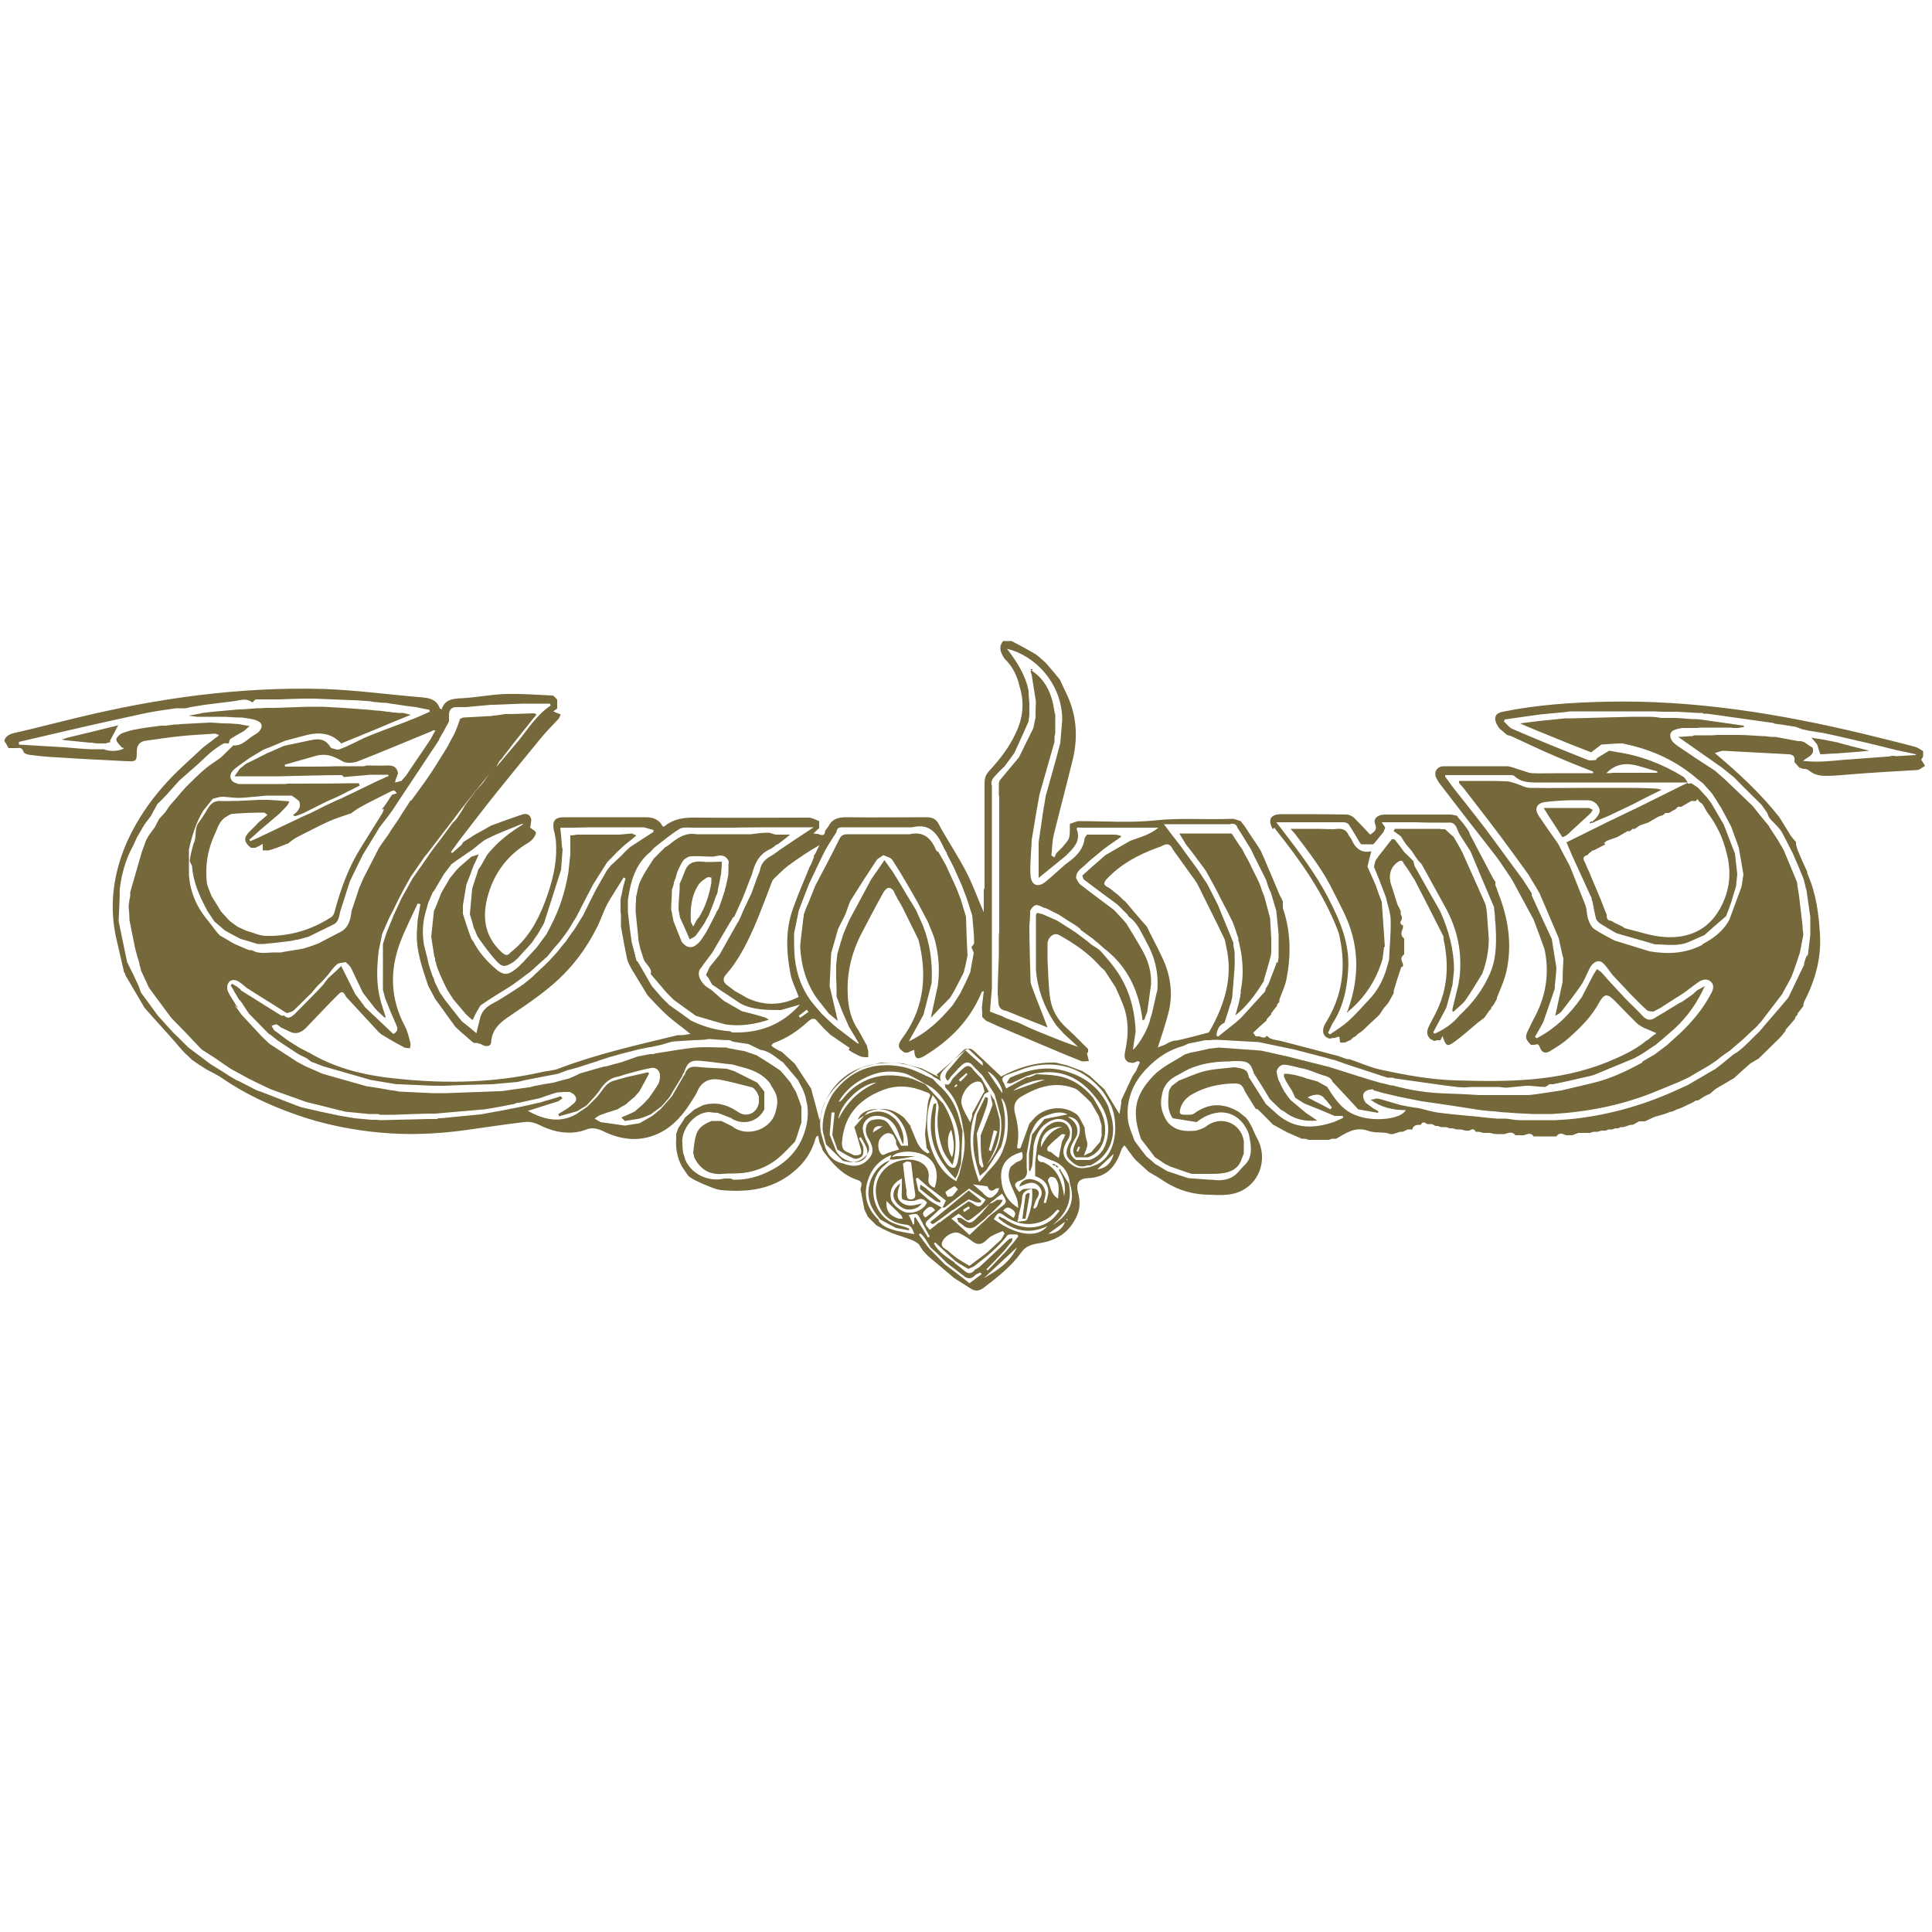<?xml version="1.0" encoding="UTF-8"?>
<svg id="Calque_1" data-name="Calque 1" xmlns="http://www.w3.org/2000/svg" version="1.1" viewBox="0 0 500 500">
  <defs>
    <style>
      .cls-1 {
        fill: #090907;
      }

      .cls-1, .cls-2, .cls-3 {
        stroke-width: 0px;
      }

      .cls-2 {
        fill: #020201;
      }

      .cls-3 {
        fill: #75683b;
      }
    </style>
  </defs>
  <path class="cls-3" d="M254.8,230.4c0-9.2,0-18.4,0-27.7,0-1.3.3-2.2,1.2-3.2,2.7-2.9,5.1-6,6.8-9.6,1.9-3.9,2.4-7.9,1.1-12.1-.6-2.8-1.8-5.3-3.9-7.3-1-1.5-1.7-3-.4-4.6.7,0,1.5,0,2.2,0,1.1.6,2.3,1.2,3.4,1.8.9.5,1.9,1.1,2.8,1.6.3.2.6.5.9.7,0,0,0,0,0,0,.6.5,1.2,1.1,1.8,1.6,1.2,1.4,2.4,2.8,3.6,4.3.5,1,.9,2,1.4,3,2.9,5.7,3.4,11.6,1.9,17.8-1.6,6.5-3.3,12.9-4.9,19.4-.4,1.7-.4,3.5-.6,5.3.3.2.5.3.8.5.2-.4.3-.8.5-1.1.3-.3.6-.6.9-.9.2-.2.4-.4.7-.7.6-.8,1.5-1.6,1.7-2.5.3-1.1.1-2.3.2-3.5.8-.2,1.6-.7,2.5-.7,6.6,0,13.2.5,19.7-.2,6.6-.7,13.2-.1,19.8-.4.7,0,1.4.4,2.2.6,0,.1.2.2.2.3.2.2.3.4.5.6.3.4.6.8.9,1.3,1,1.6,2.1,3.1,3.1,4.7.2.3.4.6.6,1,0,0,0,0,0,0,.2.5.4,1,.7,1.6,1.4,3.2,2.7,6.4,4.1,9.7.3.5.6,1.1.8,1.6,0,.4,0,.8,0,1.2,0,.4,0,.7.2,1.1,1.9,5.9,1.9,12,.7,18-.4,1.8-1.2,3.4-1.8,5.1,0,.2,0,.4,0,.6-.2.2-.4.4-.6.7,0,0,0,.2,0,.3-.5.6-1,1.3-1.5,1.9,0,0,0,.2,0,.3-.4.4-.8.9-1.2,1.3,0,0,0,.2,0,.3-1.2,1-2.4,2.1-3.5,3.2,0,0,.5.6.7.9h.8c.3.1.7.2,1,.3.2,0,.4,0,.6,0,.1-.1.2-.3.4-.4,0,0,.1,0,.1,0,.3.2.6.6,1,.7.8.3,1.7.4,2.6.6,4.1,1.1,8.2,2.1,12.2,3.2.9.2,1.8.5,2.7.7.4.2.9.3,1.3.5.3.1.6.2.9.3.2,0,.4,0,.6,0,2.7.9,5.3,2.1,8,2.7,6.4,1.4,12.9,2.6,19.5,2.8,13.3.4,26.5.4,39.2-4.7,3.6-1.5,7.2-3.1,10.2-5.6.1,0,.3-.2.4-.2.4-.3.8-.7,1.2-1,.3-.2.5-.4,1-.7-1.3-.6-2.3-1-3.3-1.4-.6-.4-1.3-.7-1.8-1.2-1.9-1.9-3.8-3.8-5.7-5.8-1.9-1.9-2.7-1.9-4,.4-2,3.7-4.9,6.6-8,9.3-1.4,1.3-3.1,2.3-4.7,3.3-1.3.8-2.2.4-2.7-1-.3-.9-.7-.8-1.4-.6-.3,0-.6,0-.9,0-1.5-1.5-1.6-2.1-.6-4,.6-1.3,1.2-2.5,1.9-3.8,2.7-5.4,3.5-11.1,2.2-17-.9-2.5-1.8-5-2.8-7.6-1.8-3.3-3.6-6.7-5.4-10-.2-.3-.4-.6-.6-1h0c-.3-.4-.6-.8-.9-1.3,0,0,0,0,0,0-1.1-1.6-2.1-3.2-3.3-4.7-2.3-3-4.7-6-7.1-9.1-2.3-3-4.7-6.1-7-9.1-.3-.4-.6-.9-.8-1.3-.9-1.6,0-3.1,1.8-3.2,1.4,0,2.7,0,4.1,0,4.1,0,8.1,0,12.2,0,1.1,0,2.3.6,3.4.9,1.1.3,2.1.8,3.2.9,2.3.1,4.7,0,7,0,1.7,0,3.4,0,5.2,0,1.2,0,2.4,0,3.6,0,0-.1,0-.3,0-.4-3.3-1.3-6.6-2.6-9.8-4-3.8-1.6-7.5-3.4-11.2-5.1-.4-.2-.9-.3-1.3-.4-.6-.5-1.2-1.1-1.9-1.6-.3-.4-.6-.9-.8-1.3-.8-1.6-.2-2.8,1.6-3.1,8.8-1.8,17.8-2.4,26.8-2.6,22.7-.5,44.9,3.1,66.9,8.4,4.4,1.1,8.7,2.1,13.1,3.3.7.2,1.3.7,2,1.1,0,0,0,.2,0,.2,0,.4,0,.8,0,1.2-.2.3-.4.7-.5.8.4.6.7,1.1,1,1.6-.5.3-.9.6-1.4.9-.3.1-.6.2-.9.2-5.2.3-10.5.6-15.7,1-2.6.2-5.2.5-7.8.5-1.3,0-2.7-.3-3.7-1-.7-.5-1.1-.9-1.9-.8-.4-.1-.8-.2-1.2-.4-.4-.5-.8-.9-1.2-1.4,0,0,0-.1,0-.2.2-1.2-.3-1.7-1.5-1.8-5.6-.3-11.2-.6-16.9-.9-.6,0-1.2.3-2.2.6,6.3,5.3,11.9,10.5,16.7,16.6,1,1.6,1.9,3.1,2.9,4.7.4.6.9,1.1,1.4,1.7h0c0,0,0,0,0,0,0,.2,0,.4,0,.6.2.6.3,1.3.6,1.9.7,1.7,1.5,3.5,2.3,5.2,0,.2,0,.4.1.6,2.2,5,2.9,10.3,3.2,15.6.4,6.1-1.2,11.8-4,17.3-.2.3-.2.7-.3,1,0,0,0,.2,0,.3-.5.6-1,1.3-1.5,1.9,0,0,0,.2,0,.3-.2.2-.4.4-.6.7,0,0,0,.2,0,.3-.8,1-1.6,1.9-2.5,2.9,0,0,0,.2,0,.3l-1.3,1.6c-.1.1-.2.2-.3.3-1.8,1.8-3.6,3.5-5.4,5.3-.7.4-1.5.8-2.2,1.3-1.4,1.2-2.7,2.4-4.1,3.7-1.5.9-3.1,1.8-4.6,2.7-.6.4-1.1.9-1.7,1.4-.5.2-1,.4-1.5.7-.5.3-1,.7-1.6,1-.2,0-.3,0-.5,0-.3.2-.5.3-.8.5-.6.3-1.3.6-1.9.9-.4.2-.8.4-1.3.6-.3.1-.6.2-.9.3-.4.2-.8.4-1.3.6-.1,0-.2,0-.3,0-.5.2-1.1.4-1.6.6-.8.2-1.6.5-2.5.7-.9.4-1.7.8-2.6,1.2-.5,0-1,0-1.5,0-.5.3-1.1.6-1.6.9-.2,0-.4,0-.6,0-.6.2-1.3.4-1.9.6-.2,0-.4,0-.6,0-.2,0-.4.2-.7.3-.2,0-.4,0-.6,0-.3,0-.6.2-1,.3-.3,0-.6,0-.9,0-.2,0-.4.2-.7.3-.3,0-.6,0-.9,0-.4,0-.8.2-1.3.3-.3,0-.6,0-.9,0-.3,0-.6.2-1,.3-.4,0-.8,0-1.2,0-.2,0-.4,0-.6,0h-1.2c-.5.2-1.1.4-1.6.6-.5,0-1,0-1.6,0-.9-.4-1.8-.8-2.5.3-2,0-3.9,0-5.9,0-.7-1.1-1.6-.6-2.5-.3-.7,0-1.5,0-2.2,0-.9-1.1-1.9-.6-2.8-.3-.7,0-1.5,0-2.2,0-.5,0-1.1-.2-1.6-.3-.5,0-1,0-1.5,0-.4,0-.9-.2-1.3-.3-.3,0-.6,0-.9,0-.4-.9-1-.7-1.6-.3-.3,0-.6,0-.9,0-.4,0-.8-.2-1.3-.3-.3,0-.6,0-.9,0-.4,0-.9-.2-1.3-.3-.2,0-.4,0-.6,0-.3,0-.6-.2-1-.3-.4,0-.8,0-1.2,0-.3,0-.6-.2-1-.3-.2,0-.4,0-.6,0-.3-.2-.7-.4-1-.5-.4,0-.8,0-1.2,0-.6-.5-1.2-.7-1.6.2-1,0-1.9,0-2.2,1.2,0,0-.2,0-.3,0-.3,0-.6,0-.9,0-.4.2-.8.4-1.3.6-.2,0-.4,0-.6,0-.6.2-1.3.4-1.9.6-.2,0-.4,0-.6,0-.3,0-.7-.2-1-.3-1.7-.2-3.4,0-5-.6-3.3-1.1-5.6.7-8.1,2.1-.3,0-.6,0-.9,0-.3,0-.6.2-1,.3-.5,0-1,0-1.6,0-.6,0-1.3,0-1.9,0-.5,0-1,0-1.6,0-.3,0-.6-.2-1-.3-.3,0-.6,0-.9,0-1.3-.6-2.6-1.1-3.9-1.7-1.2-.7-2.4-1.3-3.6-2-1.3-1.3-2.6-2.7-4-4,0,0-.3,0-.4,0-.9-1.5-1.9-3-2.8-4.5-.4-1.1-.9-2.1-2.4-2.1-3.9,0-7.7.8-11.1,2.7-1.5.8-2.7,2-3.2,3.7-.4,1.5-.2,1.7,1.5,1.7.1,0,.3,0,.4,0,.5,0,1.2,0,1.6-.3,3.8-2.8,7.6-2.8,11.5-.5.6.5,1.3,1,1.9,1.5.2.3.5.6.7.9.3.5.6,1.1.9,1.6.4.9.8,1.9,1.3,2.8,3.1,5.6.5,12.5-5.6,14.3-2.1.6-4.4.5-6.6.4-4.2,0-8.1-1.1-11.7-3.4-1.3-.9-2.7-1.7-4.1-2.5-1.1-1-2.3-2.1-3.4-3.1-.4-.5-.8-.9-1.1-1.4-.2-.3-.5-.6-.7-.9-.2-.3-.4-.6-.6-.9-.2-.2-.4-.4-.5-.6-.3.4-.7.8-.8,1.2-1.4,4.2-3.7,7.1-8.6,7.3-2.5.1-3.2,1.4-2.6,3.8.5,1.9.6,3.8-.2,5.7-1.8,4.3-5.1,6.6-9.6,7.3-1.9.3-3.7.7-4.8,2.3-2.7,3.8-6.3,6.6-10,9.4-1.1.8-2.2.8-3.3,0-1.3-.8-2.5-1.6-3.8-2.4,0,0,0,0,0,0-.3-.2-.6-.4-.9-.7-2.1-1.8-4.2-3.5-6.3-5.3-.4-.4-.8-.9-1.2-1.3-.2-.3-.4-.6-.6-.9-.2-.3-.4-.6-.6-.9-.5-.3-1-.7-1.5-.9-1.5-.6-3.1-1.1-4.6-1.6-.6-.2-1.1-.4-1.7-.7-.5-.2-1-.5-1.5-.7-.5-.3-1.1-.6-1.6-.9-.7-.7-1.5-1.5-2.2-2.2-.3-.6-.6-1.3-.9-1.9-.3-1.8-.7-3.5-1-5.3.2-.9.7-1.8-.7-2.3-4.1-1.3-6.7-4.4-9.1-7.7l-.3-.9c-.2-.4-.4-.9-.6-1.3,0-.5-.2-1-.2-1.6-.3.2-.5.2-.5.2,0,.1-.1.3-.2.4-1,3.6-2.9,6.5-5.9,8.9-5.5,4.5-11.8,5.2-18.5,4.6-1.7-.2-3.2-1-4.8-1.6-.7-.3-1.4-.7-2.1-1-.5-.3-1.1-.6-1.6-1-.6-.8-1.1-1.6-1.7-2.5-1.3-2.3-1.7-4.9-1.5-7.5,0-.2,0-.4,0-.6,0-.1,0-.2,0-.3.1-.3.2-.6.3-.9.1-.3.2-.6.4-.9,0,0,0,0,0,0,.1-.2.3-.4.4-.6.4-.6.8-1.2,1.2-1.9,0,0,0,0,0,0,.8-.7,1.6-1.3,2.3-2,.8-.4,1.6-.8,2.4-1.2,3.2-.9,6.1-.2,8.9,1.7,2.3,1.7,5.1.4,5.5-2.4,0-.5,0-1,0-1.5-.2-.4-.4-.9-.6-1.3-.4-.4-.7-1-1.2-1.1-2.8-.7-5.6-1.5-8.4-2-2.5-.4-4.6.4-5.7,3-.4.9-.9,1.6-1.4,2.4-2.2,3.6-4.9,6.8-8.8,8.6-4.8,2.2-9.7,1.6-14.3-.7-1.5-.7-2.9-1-4.5-.3-1,.4-2.2.6-3.3.7-3.1.2-5.9-.6-8.7-2-1.2-.6-2.6-.9-3.9-.7-5.1.6-10.2,1.4-15.3,2.1-7.4,1-14.7,1.3-22.1.6-6.4-.6-12.7-1.8-18.8-3.7-7.8-2.5-15.3-5.8-22.1-10.5-1.2-.8-2.5-1.4-3.8-2.1-.6-.4-1.3-.8-1.9-1.2-.6-.4-1.3-.9-1.9-1.3-.6-.6-1.2-1.2-1.9-1.8-.7-.8-1.5-1.6-2.2-2.5-2.7-3.1-5.5-6.1-8.2-9.2-1.2-2.1-2.5-4.2-3.7-6.3-.4-.7-.9-1.5-1.3-2.2,0-.1,0-.2,0-.3,0-.1-.2-.2-.3-.4-.7-3.2-1.5-6.4-2.2-9.6-1.6-8.1-.5-15.9,2.7-23.5,3.4-7.8,8.4-14.3,14.6-20.1,1.8-1.7,3.6-3.3,5.4-5,.4-.3.9-.7,1.3-1,.6-.4,1.1-.8,1.7-1.3.4-.3.7-.5,1.1-.8-.6-.4-1.1-.5-1.6-.4-2.7.2-5.5.3-8.2.6-3.1.3-6.2.8-9.2,1.2-1.5.2-2.3,1.1-2.3,2.8,0,2.4-.1,2.6-2.4,2.5-6.1-.3-12.2-.6-18.2-1-2.2-.1-4.5-.3-6.7-.6-.7,0-1.9-.4-2-.8-.3-1.1-1-1.1-1.8-1-.4,0-.8,0-1.2,0-.3,0-.6,0-.9,0-.3-.6-.7-1.3-1.1-1.9.4-1.2,1.3-1.7,2.6-2,5.3-1.2,10.6-2.6,16-3.9,21-5.1,42.3-8.1,64-7.5,8.6.3,17.2,1.5,25.8,2.2,1.9.2,3.6.7,4.3,2.8,0,.1.3.1.5.3.8-2.6,2.9-2.8,5.2-2.9,3.9-.2,7.7-1,11.5-1.1,4-.1,7.9.2,11.9.4.5,0,.9.7,1.3,1.1,0,.4,0,.8,0,1.3,0,.3,0,.6,0,1-.4.2-.7.5-1,.7.7.3,1.3.6,1.9.8-.2.4-.3.9-.6,1.2-1.5,1.6-3.1,3.2-4.5,4.9-3.8,4.6-7.6,9.3-11.4,14-2.9,3.6-5.7,7.3-8.5,10.9-1.2,1.5-2.3,3.1-3.4,4.6.1,0,.2.2.3.3.8-.7,1.7-1.5,2.5-2.2.1-.2.2-.4.3-.6h0c.9-.6,1.9-1.2,2.8-1.8.5-.3,1-.6,1.6-.9.9-.5,1.8-1,2.8-1.6,2.7-1,5.4-2,8.1-2.9,1.2-.4,2.2,0,2.4,1.4-.1.8-.2,1.5-.3,2,.6.5,1.4.8,1.5,1.3,0,.5-.5,1.3-.9,1.7-.5.6-1.2,1-1.9,1.4-4.8,3.1-7.9,7.4-9.5,12.7-1.7,5.7-1.2,10.9,3.5,15.2.8.7,1.5,1,2.2,0,4.4-3.4,7-8,8.9-13,1.8-4.8,3.2-9.8,2.9-15.1,0-1.2-.3-2.5-.6-3.7-.4-2.2.3-3.2,2.6-3.2,7.1,0,14.1,0,21.2,0,1.8,0,3.5.5,4.4,2.4.2,0,.4,0,.4,0,2.6-2.2,5.7-2.4,9-2.3,9.5.1,18.9,0,28.4,0,.9,0,1.8.6,2.7.9,0,.6,0,1.2,0,1.8-.5.4-.9.9-1.5,1.4.7.1,1.3.1,1.7.3.9.3,1.3,0,1.3-.9.3-.5.7-.9,1-1.4,1-1.9,2.6-2.2,4.7-2.2,6.9.1,13.8,0,20.6,0,1.4,0,2.4.4,3.1,1.7.3.5.5,1,.8,1.5,2.2,3.8,4.6,7.5,6.6,11.4,1.6,3.2,2.8,6.6,4.3,10,0-2.2,0-4.3,0-6.4ZM242.4,280.3h0c0,0,0,0,0,0,.1.1.2.2.3.3,2.7,2.3,4.6,5.2,5.5,8.7.3,1.1.6,2.3.9,3.4-.1,2.8-.3,5.7-.4,8.5-.3.9-.6,1.9-.9,2.8-.2.3-.3.6-.6,1-1-1.1-1.9-2.1-2.7-3.2-3.6-4.8-4.4-10.2-2.9-16,0-.1.5-.2.7-.3,0,1.2-.2,2.5-.3,3.7-.3,4.4.4,8.6,3.2,12.2.4.5,1.1.9,1.7.8.4,0,.8-.9.9-1.4,1.3-5.6.1-10.7-3.1-15.4-1.3-2-2.8-3.8-5.1-4.8-1.2-.7-2.4-1.4-3.6-2-.6-.3-1.2-.6-1.8-.8-2.9-.7-5.8-.7-8.6.4-3.7,1.4-6.6,3.6-8.6,7,.5-.2.8-.4,1.1-.8,1.6-2.1,3.6-3.7,6-4.8,3.6-1.6,7.3-1.6,11-.7.2,0,.3.1.5.2.1,0,.2,0,.3,0,1.2.5,2.3,1,3.5,1.5,1.6,1.7,3.1,3.4,4.7,5,3,5,4.1,10.2,2.4,15.9-1-1.3-2.1-2.7-2.6-4.2-1.2-3.4-1.6-6.8-1-10.4.1-.6-.2-1.3-.4-2-.3-.4-.7-.9-1.1-1.5-3.5,7.8-.4,18.9,6.1,22.3.2-.6.4-1.1.7-1.7.3-1.1.6-2.2.8-3.2.7-2.8.9-5.6.3-8.5-.6-4-1.6-7.8-4.6-10.8-.2-.2,0-.6-.1-.9,1.4.5,1.4-.9,2-1.5.9-.9,1.8-1.9,2.8-2.7.7-.6,1.5-.8,2.2.1.7.9,1.6,1.8,2.4,2.6.6,1.1,1.3,2.3,1.9,3.4-.4.3-1,.4-1.2.8-.9,1.7-1.6,3.4-2.5,5.1-1.9,5.9-1,11.6,1.2,17.5.9-1,1.5-1.8,2.1-2.5,1.8-1.9,3.6-3.9,4.3-6.5,1.6-3.3,1.3-11.6-.7-12.7,1.4,4.4,1.3,8.5,0,12.6-1.3,2-2.6,4-3.8,6-.5.5-1,.9-1.7,1.5-1.2-3.7-2.1-7.3-1.6-11,.2-1.6.5-3.3.8-4.9.7-1.5,1.5-3,2.2-4.5.2,0,.5.2.7.3-.1.6-.1,1.3-.3,1.9-.7,2.2-1.5,4.3-2.3,6.4-.1.3-.3.7-.3,1,.2,2.5.4,4.9.6,7.4,0,.4.5.9.7,1.3.4-.3.8-.5,1.2-.8.4-.4.8-.8,1.1-1.3,2.3-3.3,3.1-7,2.6-11-.5-2-1-3.9-1.6-5.9-1-1.6-2-3.2-3.1-4.8-.8-.9-1.7-1.7-2.5-2.6-.9-1.1-1.8-1-2.7-.3-1.1.9-2,2.1-3,3.1-.3.4-.5.8-.8,1.1q-1.2-.9-.1-2.5c1.5-1.8,3-3.5,4.6-5.4,1.9,1.7,3.2,2.9,4.5,4,.1-.5,0-.9-.2-1.1-1-.9-2-1.8-3-2.8-.7-.7-1.2-.6-1.9,0-1.5,1.6-3.1,3.1-4.6,4.6-.9.9-1.7,1.9-1.1,3.3-.6-.4-1.2-.8-1.9-1.1-.2-.2-.3-.4-.6-.5-4-2.6-8.5-3.5-13.2-3-5.6.6-10.2,3-13.2,8-2,3.1-2.8,6.5-2.1,10.1l.9,3.1c.7,2.5,2.2,4.2,4.8,4.7,2.8,1.1,5.1.7,6.8-1.4,1.5-1.8.6-3.6-.4-5.3-1.1-2-.4-4.3,1.4-4.6,1.5-.3,3.1-.2,4,1.1,1.2,1.7,2.1,3.6,3.2,5.6h1.8c0-4.6-2.7-8.6-6.1-9.3-3.2-.6-6.1.3-6.9,2.6,3.1-2.3,6.2-3.1,9.2-.6,1.9,1.5,3.1,5,2.5,7-.6-1.4-1-2.5-1.4-3.5-1.1-2.7-3.2-4.1-5.8-3.9-1.8.1-3.3,1.6-3.2,3.4.1,1.2.6,2.5,1.2,3.6.7,1.3.5,2.4-.5,3.4-1.7,1.8-3.8,1.8-5.9,1.2l-4.3-4.2c-.3-1-.5-2.1-.8-3.1,0-.2,0-.4-.1-.6,0,0,0,0,0-.1,0,0,0-.2,0-.2-.1-3.2.9-6,2.4-8.8,4.5-6.4,10.7-8.8,18.3-7.3,2.7.5,5.2,2,7.8,3.1h0c.1.1.2.2.3.3ZM467.7,247.6h0c0-.2.1-.4.2-.6.2-1.7.4-3.4.6-5,0-1.6,0-3.1,0-4.7-.3-2.1-.6-4.2-.9-6.3,0-.2,0-.4-.1-.6,0,0,0,0,0-.1,0,0,0-.2-.1-.2-.2-.9-.4-1.9-.7-2.8-.9-2.2-1.8-4.4-2.8-6.6-.6-1.2-1.3-2.5-1.9-3.7-.4-.8-.8-1.6-1.3-2.3-.8-1-1.8-1.9-2.6-2.8-.1-.2-.3-.4-.4-.6-.1-.3-.2-.5-.3-.8,0,0,0-.1-.1-.2-.5-.7-1-1.4-1.4-2,0,0,0,0,0,0-2.4-2.4-4.8-4.7-7.1-7.1-1-.8-2.1-1.7-3.1-2.5-3.7-2.6-7.4-5.2-11.4-8,1.4,0,2.5-.2,3.6-.2.2,0,.3-.1.5-.2.3,0,.6,0,.9,0,.9,0,1.9,0,2.8,0,.7,0,1.5,0,2.2-.1.4,0,.8,0,1.3,0,.6,0,1.1,0,1.7,0,.1,0,.2,0,.3,0,.2,0,.3,0,.5,0,.6,0,1.1,0,1.7,0,2.1,0,4.2.2,6.2.3,0,0,.1,0,.2,0,.7,0,1.3.1,2,.2.4,0,.8,0,1.2,0,2,.4,4,.7,6,1.1.2,0,.4,0,.6,0,.3,0,.6.2,1,.3.7.5,1.4,1,2.1,1.4.6,1.9-1.1,2.3-2.5,3.4,4,.5,7.5,0,11-.3h0s.1,0,.1,0c0,0,.1,0,.1,0,3.6-.3,7.1-.5,10.7-.8.5,0,.9-.2,1.4-.2.3,0,.5,0,.8.1,1.7-.1,3.4-.2,5.1-.3v-.2c-1.7-.4-3.4-.7-5.1-1.1-3.6-.9-7.2-1.8-10.8-2.6-1.3-.3-2.6-.6-3.9-.9-1.4-.3-2.7-.6-4.1-.9-1.3-.2-2.5-.4-3.8-.6-.6-.1-1.2-.3-1.8-.4-.5-.2-1-.4-1.6-.6-1.8-.3-3.6-.6-5.4-.8-.1,0-.3-.2-.4-.2-5.7-.8-11.4-1.6-17.1-2.4-.3,0-.6,0-.9,0-.1,0-.2-.1-.3-.2-.4,0-.8,0-1.3,0-1.8-.1-3.6-.2-5.3-.3-.4,0-.8,0-1.3,0,0,0-.2,0-.3,0-.3,0-.6,0-1,0-1.1,0-2.1,0-3.2-.1-.7,0-1.5,0-2.2,0-6.4,0-12.7,0-19.1,0-.7,0-1.3.1-2,.2-2.1.2-4.2.4-6.3.6-3.1.4-6.2.9-9.2,1.3,0,.2-.1.3-.2.5.7.6,1.3,1.5,2.1,1.9,6.5,2.8,13.1,5.5,19.7,8.1.6.2,1.4,0,2,0,0,0,.1-.2.2-.2,0-.1,0-.2.1-.3,1-.6,2.1-1.3,3.1-1.9.6,0,1.2.2,1.8.3,6.3.9,12,3.1,17.4,6.4.5.3.8,1,1.2,1.5-6.1,0-12.1,0-18.2,0-6.6,0-13.2,0-19.8,0-2.4,0-4.9.2-6.8-1.6-.2-.2-.4-.2-.7-.3-4.2,0-8.4,0-12.6,0h-.8c-.7,0-1.3,0-2,0-.6,0-1.3,0-1.9,0,0,.1,0,.3,0,.4.8,1,1.5,2.1,2.3,3.1,2.7,3.4,5.4,6.8,8,10.2,3.3,4.4,6.5,8.9,9.8,13.3.8,1.2,1.5,2.4,2.3,3.6,0,.2,0,.3,0,.5,1.7,3.8,3.4,7.5,5.2,11.3.4,2.5.8,5,1.2,7.5-.1,1.5-.2,2.9-.4,4.4,0,.2,0,.4,0,.6,0,.4-.2.8-.3,1.2-.9,2.6-1.8,5.2-2.7,7.8-.7,1.3-1.4,2.6-2.2,3.9.2,0,.3.2.5.3,4.8-2.5,8.6-6.2,11.7-10.7,1-1.9,2-3.9,3-5.8.3-.5.6-.9.9-1.4.4.3.8.5,1.2.9.5.5.9,1,1.3,1.5,1.7,1.8,3.3,3.6,5,5.4,1.4,1.4,2.9,2.8,4.3,4.3,1.1,1.2,2.1,1.3,3.4.4.7-.4,1.4-.9,2.2-1.3,1.2-.8,2.5-1.5,3.7-2.3.3-.2.7-.3,1-.5.9-.6,1.7-1.2,2.6-1.8.4-.4.8-.7,1.2-1.1l2-1.1c-1.9,4.2-4.4,7.8-7.7,10.9-1,.9-2.1,1.8-3.1,2.7-.6.5-1.3,1.1-1.9,1.6-1.3.8-2.5,1.7-3.8,2.5-.8.4-1.5.9-2.3,1.2-3.3,1.4-6.6,2.7-9.9,4.1-.5.1-1,.3-1.6.4-3,.7-6,1.4-9,2-.2,0-.5,0-.7,0,0,0-.2,0-.2,0-.1,0-.2.2-.4.3-.2.1-.4.2-.6.4-1.4,0-2.7-.2-4.1-.3-.3,0-.6,0-1,0-1.7.2-3.4.3-5.1.5l-2.1-.2c-1.8,0-3.5,0-5.3,0-.3,0-.7,0-1,0,0,0-.2,0-.3,0-.9,0-1.8.2-2.7.1-1.3,0-2.6-.3-3.9-.4-4.5-.6-9-1.3-13.5-1.9-.2,0-.3-.1-.5-.2-.1,0-.3,0-.4,0h-1c-.5-.2-1-.3-1.6-.5-3.2-1.1-6.5-2.1-9.7-3.2-.7-.3-1.5-.5-2.2-.8-.9-.2-1.7-.4-2.6-.7-2.7-.7-5.4-1.4-8.1-2.1-3-.6-6.1-1.3-9.1-1.9-3.6-.2-7.1-.4-10.7-.6-.6,0-1.3,0-1.9.1,0,0-.2,0-.3,0-.3,0-.6,0-1,0-1.5.3-2.9.6-4.4.9-.4.2-.8.4-1.3.6-3.7,1-6.7,3-9.4,5.8-3.6,3.7-5.4,8.1-4.9,13.2.2,1.9,1.1,3.7,1.7,5.5,1,1.4,2,2.7,3.1,4.1.7.6,1.5,1.2,2.2,1.9,1.1.6,2.1,1.3,3.2,1.9,1.8.6,3.6,1.2,5.4,1.8,1.8.1,3.6.3,5.4.4.5,0,1,0,1.5.1,2.2.2,4.3-.2,5.9-1.9.5-.6,1.1-1.2,1.6-1.8,1.9-1.6,2-3.8,1.7-6-.1-.7-.3-1.5-.4-2.2-1.3-3.6-4.2-5.8-7.6-5.6-2.2.2-4.2,1.1-5.9,2.5-2.1-.3-4.1-.7-6.2-1-1.5-2.1-1.2-4.5-1-6.9.1-.3.2-.6.4-.9.1-.2.3-.4.4-.7,0,0,.2,0,.2,0,.3-.3.7-.6,1-.8.2-.1.4-.3.5-.4,2.2-.8,4.4-1.9,6.8-2.5,2.5-.6,5.1-.7,7.7-1,2.8.4,3.4.8,3.7,2.6.1.2.3.4.4.6h0c1.3,2.1,2.7,4.2,4,6.3,1,.9,2.1,1.9,3.1,2.8,4.5,3.8,9.5,3.6,14.7,1.8.7-.3,1.5-.7,2.2-1,0-.2,0-.3-.1-.5h-2.1c-2.6-1.1-5.2-2.2-7.8-3.2-.8-.5-1.6-1-2.4-1.5-.3-.7-.6-1.4-1-2.1-.2-.3-.4-.6-.6-.9-.3-.5-.6-1-.9-1.5-.1-.3-.2-.6-.4-.9,0,0,0-.2,0-.2,0-.2,0-.4,0-.6.3,0,.6,0,1,0,.6.1,1.2.2,1.8.3.7.2,1.5.4,2.2.6.5.2,1.1.4,1.6.5.7.2,1.4.4,2.1.6.8.5,1.7.9,2.5,1.4,1.9,3.1,3.9,6.1,7.6,7.4,4.3,1.7,11.5,1,12.7-1.4-3.3,0-6.4-.7-9.1-2.7.5,0,1-.2,1.5-.3.4,0,.8.1,1.2.2,1.7.5,3.4,1,5.1,1.5,1.6.3,3.1.6,4.7.8,1.8.4,3.6,1,5.4,1.2,3.3.4,6.6.7,9.9,1,1.7.2,3.4.4,5,.5.7,0,1.5,0,2.2,0,1.2.1,2.4.4,3.6.4,1.8,0,3.7,0,5.5,0,1.2,0,2.5,0,3.7,0,1.7-.1,3.5-.2,5.2-.4,9.4-1.1,18.3-3.7,26.9-7.7l2.2-1c2.4-1.4,4.8-2.8,7.2-4.2.8-.6,1.6-1.2,2.4-1.9.7-.6,1.5-1.2,2.2-1.8.3-.2.6-.4,1-.6.6-.5,1.3-1,1.9-1.6,1.3-1.2,2.5-2.5,3.8-3.7.5-.6,1.1-1.3,1.6-1.9,2-2.3,4-4.6,5.9-6.9,1.4-2.8,2.7-5.7,4.1-8.5,0,0,0-.2,0-.3,0-.2.1-.5.2-.7.1-.4.2-.8.4-1.2,0-.1,0-.3,0-.4ZM256.5,311.1c-.2.2-.3.3-.5.5-.8.7-1.7,1.4-2.5,2.2-3.5,2.7-2.6,2.5-5.1.5,0,0-.2,0-.3-.2-.6.4-1.2.8-1.9,1.3.5.4.8.6,1.1.9,1.2,1.1,2.3,2.1,3.6,3.3.8-.7,1.5-1.4,2.1-2,.7-.6,1.3-1.2,2-1.8.3-.3.7-.7,1-1,0,0,.1,0,.2-.2.9-.7,1.8-1.4,2.7-2.1,1.8-1.3,1.8-1.5.4-3.6-.4.4-.9.7-1.3,1-.2.2-.5.4-.7.6-.2.2-.5.3-.7.5ZM219.9,271.2c-.3-.2-.6-.4-.9-.6-1.4-.9-2.7-1.9-4.1-2.8h0c-.2-.2-.4-.4-.6-.6-.5-.5-1.1-1-1.6-1.6-.4-.4-.8-.9-1.2-1.3-.7-1.1-1.6-.6-2.3,0-2.6,2.4-5.5,4.4-8.9,5.6-.3.1-.5.5-.7.7.3.2.5.4.8.6.3.2.7.4,1,.6.3.1.6.3.9.4,1.1,1,2.3,2.1,3.4,3.1,1.4,2.1,2.8,4.3,4.2,6.4.7,2.6,1.4,5.1,2.2,8.2.4-1.3.6-2.2.8-3.1.3-.7.5-1.3.8-2h0c2.2-3.8,5.3-6.4,9.1-8.4.3-.1.6-.2.9-.3,1.1-.3,2.3-.6,3.4-.9l1-.2c1.9,0,3.7.1,5.6.2,1.6.4,3.2.9,4.8,1.3,1.5.7,2.9,1.5,4.4,2.2l-.5-.6c2.3-2,4.7-4,7-6,1-.9,1.8-1,2.8,0,2.2,2.1,4.5,4.2,6.9,6.5,4.3-2.3,9-3.8,14.1-3.6,1,.2,1.9.5,2.9.7,1.3.5,2.7,1,4,1.5.6.4,1.3.8,1.9,1.2,1.3,1.2,2.5,2.3,3.8,3.5,1.2,2,2.5,4.1,3.9,6.4.2-1.2.4-2.1.5-3,0-.2,0-.4,0-.6,1-2.1,1.9-4.1,2.9-6.2l.9-1.3,1-2.3c-.2-.1-.3-.2-.5-.3-.4.2-.8.3-1.3.5l-1.2-.2c-1.4-.9-.9-2.1-.7-3.4.8-3.9.8-7.8-.7-11.6-.6-1.5-1.2-2.9-1.9-4.4-.9-1.4-1.9-2.9-2.8-4.3-.3-.3-.6-.6-1-.9h0c-3-3.5-6.8-6.1-10.8-8.3-1.3-.8-2.9.5-3,2.2,0,1.4,0,2.8,0,4.2.2,3.4.2,6.8.7,10.1.5,3,2,5.6,4.4,7.7.6.5,1.1,1.1,1.7,1.6,1.2,1.2,2.5,2.5,3.7,3.7,0,.2,0,.4,0,.7-.1.2-.2.3-.3.5.2.6.3,1.1.5,1.9-.7,0-1.4.2-2,0-3.3-1.3-6.6-2.7-9.9-4.1-4-1.7-8-3.4-12-5.1-.4-.2-.8-.4-1.3-.6-.2-.1-.4-.2-.6-.3-.3-.1-.6-.2-.9-.4-.3-.3-.6-.6-.9-.9,0-.8,0-1.6-.1-2.4.2-1.4.3-2.9.5-4.3-.5.1-.6.3-.6.4-3,7.2-8.2,12.4-14.8,16.4-1.9,1.1-2.5.7-2.6-1.6-.6.2-1.1.4-1.6.7-.3,0-.6,0-.9,0-1.8-1.1-1.9-1.9-.6-3.7,5.2-7,6.4-14.9,4.7-23.3-.2-.8-.3-1.6-.6-2.4-1.3-2.7-2.7-5.4-4-8.1-.4-.8-.9-1.6-1.4-2.4,0-.2-.2-.4-.3-.6-.1-.2-.2-.4-.3-.6-.1-.2-.2-.4-.3-.7-.9-1.2-1.8-1.1-2.7.4-1.9,3.4-3.7,6.9-5.5,10.3-2.7,5.1-4,10.5-3.7,16.2.1,3.3.9,6.5,2.8,9.2.7,1.3,1.5,2.7,2.2,4,0,.4.2.9.3,1.3,0,.5,0,1,0,1.6-.6,0-1.2,0-1.7-.1-.9-.3-1.7-.8-2.5-1.2h0c-.3-.2-.6-.4-.9-.6h0ZM267,278.1c-.4.1-.9.3-1.3.4-1.3.6-2.6,1.2-3.9,1.8-.4.2-.9,0-1.3,0,.4-.5.6-1.3,1.1-1.5,4.4-1.9,8.9-3,13.7-1.7,5.2,1.4,9.2,4.2,11.5,9.2.3,1,.6,2,.9,3,1.3,5.4-.9,10.1-5.5,12.3-.3,0-.5,0-.8,0-2,.8-3.4-.2-4.7-1.6-1.2-1.3-.6-2.7,0-4.1.2-.4.5-.8.6-1.3,0-.9.3-2,0-2.8-.9-2.2-3.3-2.8-5.6-1.6-2.6,1.3-3.7,3.6-4.2,6.3-.1,1.8-.2,3.6-.4,5.3-.2.4-.3.9-.5,1.3-.1,0-.2-.1-.3-.2,0-1.4,0-2.8,0-4.3.3-1.7.5-3.4.8-5,1.1-1.3,2.1-2.7,3.2-4,2-.4,4.1-.8,6-1.2-2-1-4-.3-6,.5-2.1.9-2.9,2.9-3.7,4.8-.3,1.7-.6,3.4-.9,5v1.6c0,.4,0,.8,0,1.3,0,.2,0,.4,0,.6.3,1.6,0,2.8-1.9,3.4-1.5.6-1.4,1.3,0,2.9.4-.3.8-.8,1.3-.8,1,0,2.3-.3,3.1.1,1.1.6.6,1.7,0,2.6-.4.7-.5,1.5-.8,2.2l.4.2c.2-.2.5-.4.6-.7.3-.6.3-1.3.7-1.9.7-1,.6-2,0-2.9-.7-1-1.7-1.4-2.9-1.1-.8.2-1.6.6-2.4.9.2-1.3,1.7-2.2,3.3-1.9.9.2,1.8.6,2.4,1.2.6.6,1,1.5,1.1,2.3,0,.8-.3,1.7-.5,2.6h.6c.2-1,.7-2.1.6-3.2-.2-2.2-1.9-3.2-3.4-3.7,0-1.3,0-2.4,0-3.4.2-1.5.3-3,.5-4.4.5-2.5,1.4-4.7,3.8-5.9,1.4-.7,3.3-.5,4,.6.9,1.2,1,2.4,0,3.9-1.8,2.8-1.1,5,1.8,6.6,1.4.8,2.8.5,4.2.2.7-.3,1.5-.5,2.2-.9,5-3,4.9-11.2,3.1-15.1-.8-1.4-1.5-2.9-2.6-4.1-4.3-5-9.9-7.1-16.4-6.2-2.7.4-5.4,1.6-8,2.5-.8.3-1.6,1-.7,2.1.2.5.4.9.6,1.4,1.8-1,3.6-2,5.3-2.9.3,0,.6,0,.9-.1.5-.2,1-.4,1.6-.7,1.7.1,3.5.1,5.2.4,3.9.6,7,2.7,9.5,5.7.8,1.5,1.8,2.9,2.4,4.5,1.5,3.7.8,9.4-3.7,10.9-1.1,0-2.1,0-3.2,0-.8-1-.8-2-.3-3.1.3-.7.6-1.5,1-2.2,1-2.6-.1-5.1-2.8-5.2,2,1.2,2.9,2.7,2.4,4.8-.5,1-1.1,1.9-1.5,2.9-.6,1.4,0,2.7,1.3,3.5,1.2,0,2.3,0,3.5,0,2-.7,3.4-2,4.1-4,1.7-4.8.2-8.9-2.9-12.6-3.9-4.8-8.8-7-15-5.8-.4,0-.8.2-1.3.3ZM123.2,241.4h0c-.2-.5-.4-.9-.6-1.3-.3-1.2-.6-2.3-1-3.5.2-2.2.4-4.4.6-6.6.5-1.7,1.1-3.3,1.6-5,1.1-1.3,1.6-3,2.7-4.3,2.5-3,5.4-5.2,8.6-7.2.1,0,.2-.2.3-.3-.2,0-.3,0-.5.1-2.9,1.2-5.9,2.3-8.7,3.7-1.5.7-2.7,2-4.1,3-1.4.9-2.7,1.9-4.1,2.8l-1.2.9c-.6.8-1.3,1.7-1.9,2.5-.9,1.5-1.7,2.9-2.6,4.4,0,0,0,0,0,0-.1.1-.2.2-.3.3-.4.9-.8,1.9-1.2,2.8-.1.5-.3,1-.4,1.5-1,3-1.2,6.1-.7,9.2.3,1.3.7,2.7,1,4,0,.3.2.7.2,1,.3,1,.6,2,1,3.1.1.2.2.4.3.6.1.3.2.6.3,1,.4.9.9,1.8,1.3,2.7.4.6.9,1.3,1.3,1.9,1.3,1.7,2.7,3.4,4,5.1h0c.1,0,.2.2.3.4.3.3.6.5,1,.8.9.7,1.8,1.5,2.9,2.4.3-1.4.6-2.5.9-3.7.4-2,1.7-3.2,3.5-4.1,1.9-1,3.6-2.2,5.4-3.3.6-.4,1.2-.8,1.8-1.2,0,0,.2-.2.3-.2.1,0,.2-.2.3-.2.7-.6,1.5-1.2,2.2-1.8,1.4-1.4,2.9-2.7,4.3-4.1.7-.8,1.5-1.6,2.2-2.4.7-.9,1.4-1.8,2.2-2.7.7-1,1.4-2.1,2.2-3.1.8-1.2,1.5-2.5,2.3-3.7,1.1-2.3,2.3-4.6,3.4-6.8.9-1.6,1.9-3.3,2.8-4.9.3-.4.6-.7.9-1.1,0-.1.2-.2.3-.3l1.6-1.5c.5-.5,1.1-1,1.6-1.6.5-.5,1-1,1.6-1.5,2-1.3,4-2.6,6-3.9,0-.2,0-.3,0-.5-.8-.2-1.7-.5-2.5-.7-2.8,0-5.5,0-8.3,0-.7,0-1.5,0-2.2,0-.3,0-.6,0-.9,0-.3,0-.6,0-.9,0h-.9c-1.7,0-3.3.1-5,.1h-3.4c.2,1.6.3,3,.4,4.4,0,.4.1.8.2,1.2-.1,1.8-.3,3.5-.4,5.3-1.5,4.6-2.9,9.2-4.4,13.8-.5.9-1.1,1.9-1.6,2.8-.5.7-1,1.4-1.5,2.2-1.2,1.4-2.5,2.7-3.7,4.1l-.8.7c-.1,0-.2.2-.4.3-2.2,1.4-2.9,1.4-4.7-.7-1.5-1.7-2.8-3.5-4.1-5.3-.2-.3-.4-.7-.6-1,0-.1,0-.2-.1-.3,0,0-.1-.2-.2-.3ZM98.8,209.5c.2-.3.5-.6.7-.9.3-.4.6-.9.9-1.3.3-.5.6-1,.9-1.4h0c0,0,.2-.2.3-.3.4,0,.7-.2,1.1-.3-.2-.2-.4-.5-.6-.7-.4,0-.8.1-1.1.3-2.5,1.3-5.1,2.5-7.6,3.9-1,.5-1.8,1.2-2.7,1.8,0,0-.2,0-.2,0-2,.7-4,1.3-5.9,2.2-2.6,1.2-5.2,2.6-7.8,3.9-.9.5-1.6,1.1-2.4,1.7,0,0-.2,0-.2,0-1.5.6-2.9,1.2-4.4,1.6-.6.2-1.2,0-1.8.1v-1.7c-.4.2-.7.4-1,.6-.3.1-.6.2-.9.4-.2,0-.4,0-.6,0-.2,0-.4,0-.6,0h0c-1.9-1.6-1.9-2.7-.1-4.4.3-.3.6-.6.9-.9.2-.2.4-.4.6-.6.3-.3.6-.7,1-1,.1,0,.2-.2.4-.3.5-.4,1-.9,1.5-1.3-.3-.2-.6-.6-.9-.6-2.6,0-5.3.1-7.9.3-.8,0-1.5.6-2.2,1-1.6,1.1-2,3.1-2.8,4.7-1.7,3.8-2.3,7.8-1.9,11.9.1,1.2.8,2.4,1.2,3.6.8,1.4,1.7,2.7,2.5,4.1.7.8,1.5,1.6,2.2,2.4.7.5,1.4,1.1,2.2,1.6.7.3,1.5.7,2.2,1,1.6.4,3.2,1.2,4.8,1.3,6.2.2,12-1.5,17.2-4.9.4-.3.7-.9.8-1.4,1.6-5.9,3.6-11.5,6.9-16.7,1.9-3,3.7-6,5.6-9,0,0,0-.1,0-.2.1-.2.2-.4.3-.6ZM160.6,236c0-.1,0-.2,0-.3,0-.4,0-.8,0-1.2,0-.5,0-1.1,0-1.6,0-.5.2-1,.3-1.5.1-.7.3-1.3.4-2l.6-2.1c-.2,0-.3-.1-.5-.2-1.4,2.3-2.9,4.5-4.2,6.8-1.1,2.1-1.8,4.4-2.9,6.5-2.5,4.9-5.8,9.4-9.9,13.2-3.4,3.1-7.2,5.8-11.1,8.4-2.9,2-5.9,3.6-6.2,7.7,0,1.1-1.3,1.3-2.3.7-.4-.3-.9-.3-1.3-.5-.3,0-.6,0-.9,0-.1-.1-.2-.2-.4-.3-.5-.4-1-.9-1.5-1.3-.5-.5-1.1-.9-1.6-1.4-.4-.4-.8-.7-1.2-1.1-1.8-2.4-3.5-4.9-5.3-7.3h0c-.1-.2-.2-.4-.3-.6-.5-.9-1-1.9-1.5-2.8-1.5-4.6-3.2-9.1-2.9-14.1l.2-3,.7-4c-.2,0-.4-.1-.7-.2-1.5,3.3-3.2,6.6-4.5,10-2.8,7.4-2.6,14.7,1.2,21.8.7,1.3,1,2.8,1.4,4.3.1.4,0,.9-.1,1.4-.6-.1-1.3,0-1.8-.4-1.9-1-3.8-2.1-5.6-3.2-.2-.2-.5-.4-.7-.6-2.8-3-5.6-6.1-8.4-9.1-.8-1.5-1.1-1.6-2.2-.5-2.8,2.8-5.5,5.7-8.2,8.5-1.2,1.2-2.6,1.8-4.2,1-.8-.4-1.6-.8-2.3-1.1-.4-.3-.8-.7-1.2-.8-.3,0-.8.2-1.2.4.2.4.4.7.6,1.1,1.3.9,2.5,1.9,3.8,2.8.9.6,1.8,1.1,2.7,1.7l2.9,1.5c6,3.5,12.5,5.3,19.3,6.2,13.5,1.7,27,1.7,40.4-1.3,1.6-.4,3.3-.4,4.7-1,10-3.8,20.4-6.1,30.7-8.6.3,0,.6,0,.9,0,.7,0,1.4-.2,2.4-.3-2.2-1.8-4.2-3.2-6-4.8-1.8-1.6-3.4-3.4-5.1-5.2-1.4-2.3-2.8-4.6-4.2-6.9-.4-.8-.9-1.6-1.1-2.5-.6-2.8-1.1-5.6-1.6-8.4,0-1,0-2.1,0-3.1ZM330.7,249.2c0-.5.2-1,.2-1.6,0-.8,0-1.7,0-2.5,0-1.1,0-2.3,0-3.4-.2-2-.4-4-.6-6-.5-1.6-.9-3.1-1.4-4.7-.2-.4-.4-.8-.6-1.3-.2-.6-.4-1.2-.6-1.9-1-2-2-4-3-6-.3-.6-.6-1.3-.9-1.9-.4-.7-.9-1.4-1.3-2.1-.7-1.2-1.4-2.3-2.2-3.5-.3-1-1-1.3-2-1-.9,0-1.9,0-2.8,0h-7.6c-2.1,0-4.3,0-6.7,0,1.5,2,2.9,3.8,4.3,5.6.6.8,1.2,1.7,1.8,2.5l2.5,3.4c.9,1.4,1.8,2.7,2.7,4.1.9,1.8,1.8,3.5,2.7,5.3,1.3,3.3,2.7,6.5,4,9.8,0,0,0,.2,0,.3,0,.6.2,1.3.3,1.9,0,1.5.1,2.9,0,4.4-.2,2.5-.4,5-.6,7.5-.1.4-.2.8-.3,1.3-.3.8-.6,1.7-.8,2.5-.3.9-.6,1.8-.9,2.8-1.5.6-1.9,1.9-2.1,3.2.1.1.3.3.4.4,1.5-1.2,2.9-2.3,4.4-3.5.5-.4,1-.9,1.5-1.3,2.1-2.3,4.1-4.5,6.2-6.8.2-.2.2-.6.3-.9.3-.5.6-.9.8-1.4.6-1.7,1.3-3.3,1.9-5,0-.1,0-.3.1-.4ZM189.8,305.3h.6c3.9,0,7.4-1.3,10.7-3.3,2.7-1.7,4.8-3.9,6.2-6.7,1.4-3,2.1-6.1,1.6-9.4-.2-.8-.3-1.5-.5-2.3-.2-.5-.4-1-.6-1.6-.4-.8-.9-1.7-1.3-2.5-1.3-1.5-2.5-3-3.8-4.5-1.9-1.3-3.5-3-5.9-3.3-1-.5-2.1-1-3.1-1.5-1.3-.2-2.6-.4-3.9-.6-.3-.1-.6-.2-.9-.4-1.8,0-3.6-.2-5.3-.3-.6,0-1.1.2-1.7.2-2.4.1-4.7.2-7.1.4-1.1,0-2.2.5-3.3.8-1,.2-2.1.5-3.1.7-.1,0-.2,0-.3,0l-2.9.6c-1.6.4-3.1.8-4.7,1.2-.8.2-1.6.5-2.5.7-1,.3-2.1.7-3.1,1-.2,0-.3.2-.5.2h0s0,0,0,0c-1.6.5-3.2,1-4.7,1.5-.8.2-1.7.5-2.5.7-.1,0-.3,0-.4.1,0,0,0,0,0,0-.8.3-1.6.6-2.4.9-2.1.4-4.2.8-6.3,1.2-.8.2-1.7.3-2.5.5-.5.1-1.1.3-1.6.4-2.2.2-4.4.4-6.6.6-4.2.1-8.4.2-12.6.4-1.6,0-3.1,0-4.7-.1-2.3-.1-4.6-.2-6.9-.3-.2,0-.4,0-.6,0-2.2-.4-4.4-.7-6.6-1.1-4.1-1.2-8.1-2.3-12.2-3.5-1.1-.4-2.1-.8-3.2-1.2l-1.2-.9c-.7-.4-1.5-.7-2.2-1.1-1.8-1.2-3.5-2.3-5.3-3.5-.6-.5-1.3-1-1.9-1.5-.2-.1-.4-.2-.5-.3-1.7-1.7-3.3-3.4-5-5.1-.7-1-1.4-2-2-3-.2-.3-.5-.6-.7-.8-.7-1.2-1.4-2.4-2.1-3.6.1-.1.3-.3.4-.4.4.3.9.5,1.3.8.4.3.8.6,1.1,1,3.5,2.2,6.9,4.3,10.4,6.5.2,0,.6-.2.7,0,1,.9,1.8.3,2.6-.4,2-2,3.9-4,5.9-6,.5-.5,1-1.1,1.5-1.6.4-.5.8-1.1,1.2-1.6.4-.4.8-.8,1.2-1.1.8-.7,1.6-1.5,2.3-2.2,1.2,2.4,2.4,4.8,3.6,7.2.7.9,1.4,1.9,2.1,2.8,0,0,.2.2.2.3,0,.1.2.2.2.3,2.5,2.4,5,4.7,7.4,7,1.4-.8,1.1-1.6.7-2.5-1-2.2-1.9-4.4-2.8-6.7-.2-.7-.4-1.5-.6-2.2,0-4,0-7.9,0-11.9l.9-2.8c.6-1.6,1.3-3.1,1.9-4.7.7-1.5,1.4-3,2.1-4.5.4-.7.8-1.4,1.2-2.1.5-1,1.1-2,1.6-2.9l3.5-5c.4-.6.9-1.3,1.3-1.9,1.9-2.5,3.8-5,5.6-7.5.4-.4.8-.7,1.1-1.2.7-1,1.4-2.1,2-3.2.9-1.3,1.9-2.5,2.8-3.8.7-.8,1.5-1.6,2.1-2.4.9-1.3,1.7-2.6,2.6-3.9.3,0,.7,0,.9-.2,1.8-2.1,3.6-4.3,5.4-6.4,2.6-3.2,4.8-6.8,8.4-9.2,0-.2-.1-.3-.2-.5h-7c-2.5.1-5,.2-7.5.3-.2,0-.5,0-.7,0-2.2.2-4.4.4-6.5.6-.8,0-1.7,0-2.5,0-1.2,0-1.8.6-1.9,1.8,0,.5,0,1,0,1.6,0,0,0,.2,0,.3-.8,1.5-1.6,3-2.5,4.5,0,0-.1,0,0,.2-3.3,5-6.6,9.9-9.9,14.9l-2.3,3.5c-.8,1.1-1.6,2.2-2.5,3.3-.2.3-.5.6-.7.9l-2.5,4.1-1.9,3.1c-.8,1.7-1.7,3.4-2.5,5.1-.3.6-.6,1.3-.9,1.9-.7,2.3-1.5,4.6-2.2,6.9-.6,1.4-.3,3.4-2.1,4.2-2.1,1-4.2,2.1-6.3,3.1-.8.2-1.7.5-2.5.7-.1,0-.2,0-.4.1-.5,0-1.1.2-1.6.3-2.4.3-4.8.6-7.1.8-.5,0-1.1,0-1.6,0-1.5-.4-2.9-.9-4.4-1.3-1.4-.7-2.7-1.4-4.1-2.2l-2.7-2.3h0c-.1-.2-.3-.4-.4-.6-.5-.7-.9-1.4-1.4-2.1-2-3.7-3.7-7.4-4-11.7-.2-.5-.6-1-.6-1.4.2-1.5.6-3,1-4.4.9-1.7.1-3.8,1.3-5.4,1-1.3,1.8-2.7,2.6-4,.7-1.1,1.7-1.7,3.1-1.6.9,0,1.8,0,2.6,0,2.5,0,5-.2,7.4-.3.7,0,1.5,0,2.2,0,1.9.1,3.7.2,5.6.4-.2.4-.4.9-.7,1.2-.6.7-1.2,1.2-1.8,1.9-1.8,1.5-3.5,3-5.3,4.5-.9.8-1.7,1.6-2.6,2.3l.3.4c.5-.2,1.1-.5,1.6-.7,2.7-1.3,5.5-2.6,8.2-3.9,1.9-.9,3.7-1.8,5.6-2.6,1.3-.6,2.6-1.3,3.8-1.9,1.5-.7,2.9-1.4,4.4-2,.4-.2.8-.4,1.2-.6.6-.3,1.1-.5,1.7-.8,2.1-1,4.1-2,6.2-3l3.1-1.4c0-.1-.1-.2-.2-.3-1.5,0-3,0-4.5,0-2.3.2-4.6.4-6.9.6-.2-.2-.4-.5-.6-.5-5.2,0-10.5.2-15.7.3-.2,0-.4,0-.7,0-.2,0-.4,0-.6,0-.3,0-.6,0-.9,0-3.3,0-6.5,0-9.8,0,.4-.6.9-1.2,1.3-1.9.5-.4,1.1-.9,1.6-1.3,1.9-.9,3.8-1.9,5.6-2.8,1.5-.6,2.9-1.3,4.4-1.9,2.4-.5,4.8-1,7.1-1.5,2.4-.5,3.8.1,5,2.1.7.1,1.6.6,2.2.3,2.2-.8,4.2-1.9,6.3-2.9,5.6-2.4,11.5-4.2,17-6.8,0-.2,0-.4-.1-.5l-3.5-.7c-1.7-.2-3.3-.4-5-.7-.8-.1-1.7-.2-2.5-.4h-.3c-.8,0-1.7-.1-2.5-.2-.5,0-1-.1-1.4-.2-1.7-.1-3.3-.3-5-.3-3.2-.1-6.4-.3-9.6-.4-.2,0-.4,0-.7,0-.3,0-.6,0-.9,0-2.5,0-5,.1-7.5.2h-2.8c-1,0-2.1,0-3.1,0-.3,0-.6.5-1,.8-1.6-1.3-3.3-.5-5-.3-2.4.3-4.8.6-7.3.9-1.2.2-2.4.4-3.7.6-.5.1-.9.3-1.4.3-.8,0-1.6,0-2.4,0-2.8.4-5.7.8-8.5,1.4-6.8,1.5-13.7,3-20.5,4.6-3.9.9-7.7,1.8-11.6,2.7,0,.2,0,.4,0,.7,4,.2,7.9.5,11.9.7,2.2.2,4.4.4,6.6.5,1.2,0,2.4,0,3.5,0,1.4.7,4.4.5,5.2-.3-.3-.1-.6-.1-.7-.3-.5-.6-1.3-1.3-1.3-1.9,0-.5.8-1.3,1.4-1.6,1.3-.5,2.7-.9,4-1.1,2-.4,4.1-.6,6.2-.9h1.2c.8-.1,1.5-.2,2.3-.3.5,0,1,0,1.5-.1,2.5-.1,5.1-.3,7.6-.4,1.2,0,2.5.2,3.7.2,1.3,0,2.5.1,3.8.2.9.2,1.8.3,2.8.5-.6.5-1,.9-1.5,1.3-1.1.6-2.3,1.3-3.4,2-.3.2-.4.8-.5,1.2-.4,0-1-.1-1.3,0-1.1.6-2.1,1.3-3.1,2.1-1.2,1-2.3,2.1-3.5,3.2-1.7,1.5-3.3,2.9-5,4.4-1,1.2-2.1,2.3-3.1,3.5-.8.8-1.6,1.7-2.5,2.5-.1.3-.3.6-.4.8-.4.7-.8,1.4-1.2,2.2-.6.8-1.2,1.6-1.8,2.4,0,0,0,0,0,0,0,.2-.2.4-.3.5,0,0-.1.1-.1.2l-1.5,2.6-1,2.2c-1.9,3.4-2.9,7.1-3.4,11,0,2.8-.2,5.6-.3,8.4.7,3.5,1.5,7.1,2.2,10.6,1,2,2,4,2.9,6,.2.6.5,1.3.7,1.9,1.5,2,2.9,4,4.4,6l3.9,4.3c1.4,1.3,2.7,2.7,4.1,4,1.9,1.4,3.7,2.8,5.6,4.2,1,.6,1.9,1.2,2.9,1.8,1.2.8,2.5,1.6,3.7,2.3.5.2,1,.4,1.5.7,1.3.7,2.6,1.3,3.9,2,.4.1.8.3,1.2.4,3,1.2,6,2.3,9,3.5.6.2,1.3.5,1.9.6,3,.7,6.1,1.4,9.1,2,1.4.2,2.7.5,4.1.7,1.4.1,2.9.3,4.3.4.1,0,.3,0,.4,0,.6,0,1.3,0,1.9.1,4.2-.1,8.4-.2,12.6-.3.2,0,.4,0,.6,0,.2,0,.4,0,.6,0,.2,0,.4,0,.7,0,.2,0,.4-.1.6-.2.9,0,1.8-.1,2.6-.2,2.8-.3,5.5-.5,8.3-.8,3.4-.6,6.7-1.2,10.1-1.9,1.8-.4,3.6-.8,5.4-1.2,0,0,0,0,0,0,.3-.1.6-.2.9-.3,1.4-.4,2.9-.8,4.3-1.3.2.2.3.4.5.5-.5.3-.9.8-1.4.9-2.6.8-5.1,1.6-7.6,2.4,3.9,2.1,8.1,3.4,12.6.8.9-.6,1.9-1.3,2.8-1.9.8-.8,1.6-1.6,2.4-2.4,1.5-1.6,2.3-3.9,4.8-4.4.9-.3,1.9-.5,2.8-.8,1.9-.4,3.8-.9,5.7-1.3,0,.1.2.2.3.3-.8,1.5-1.6,3-2.5,4.6-.4.5-.9,1-1.3,1.5-.7.6-1.5,1.2-2.2,1.9-.7.4-1.5.8-2.2,1.3-1.5.5-3,.9-4.5,1.5-.5.2-1,.6-1.4.9.5.3,1,.6,1.5.9,2.1.3,4.2.6,6.3.9,1.3-.2,2.5-.4,3.8-.6,1.1-.6,2.2-1.3,3.3-1.9.7-.6,1.4-1.1,2.1-1.7,1-1.1,2-2.3,3-3.4,1-1.7,1.9-3.3,2.9-5,.1-.2.2-.4.4-.6.5-1.6,1.4-2.2,3.2-2,2.6.3,5.1.3,7.7.5.6.2,1.3.4,1.9.6,2,1,4,2,6,3,.6.8,1.2,1.5,1.8,2.3,0,1.5,0,3.1,0,4.6-1.6,3.3-5.7,4.3-8.7,2.2l-3.4-1.3c-.7,0-1.5-.1-2.2-.2-3.9.1-7.3,4.6-6.9,8.1,0,.8.1,1.7.2,2.5.2.5.4,1.1.5,1.6h0c1.5,3.8,6,6,10.2,5,.5,0,1,0,1.6,0ZM240.3,322.9h0c1.4,1.4,2.8,2.9,4.2,4.3,2.1,1.6,4.3,3.2,6.4,4.9,1.1-.8,2.1-1.6,3.1-2.3,0-.2-.2-.3-.3-.5-.5.3-1.1.4-1.4.8-1,1-2,.9-3,0-1.4-1.1-2.8-2.1-4.2-3.2-1.4-1.4-2.8-2.8-4.3-4.1-.8-1.2-1.4-2.6-2.6-3.6-.1.1-.3.2-.4.3.7,1,1.4,2,2.2,3,.1.1.2.2.3.3ZM103.8,202.2c.4-.5.9-1,1.3-1.5,2.1-3.2,4.3-6.3,6.4-9.5.3-.6.7-1.3,1.2-2.2-.5,0-.8,0-.9.2-6.4,2.6-12.7,5.3-19.1,7.8-1.2.5-3.1.6-4.1,0-2.2-1.3-4.2-2.1-6.8-1.4-2.7.8-5.4,1.5-8.1,2.3,0,.2,0,.3.1.5h5c2.8,0,5.6,0,8.4-.1,2.3,0,4.6,0,6.9,0,.2,0,.5-.1.7-.2,1.9,0,3.8.1,5.7,0,1.5,0,2.3.6,2.5,2.1-.2.4-.3.9-.5,1.3-.1.3-.2.7-.3,1,.6-.1,1.1-.3,1.7-.4ZM247.9,307.8c-.3-.3-.8-.9-.9-.8-.8.4-1.6.9-2.3,1.5-.1,0,.3.8.5,1.2.4,0,1,0,1.3-.2.5-.5.9-1.1,1.4-1.7ZM243.2,316.4c1.1-.9,2.3-1.7,3.4-2.6,1.4-1,2.7-2,4.1-2.9.4.2.7.3,1.1.6,1.6,1.1,1.8,1.1,3.3-1-1.4-1-2.9-1.9-4.3-2.9-2.1,1.6-4.2,3.3-6.3,4.9-.2,0-.4,0-.6,0,.3-.6.6-1.1.9-1.8-1.5-1.2-3.1-2.4-4.7-3.6-.9-.8-1.7-1.5-2.6-2.3-.2,0-.3.2-.5.3.2,1,.5,2.1.7,3.1,1,.8,1.9,1.7,2.9,2.5,1,.7,2.1,1.2,3.1,1.8-1.3,1.2-2.5,2.3-3.8,3.5-.9,1.1.3,1.5.7,2.3.9-.7,1.7-1.3,2.5-2ZM165,248.8h0c1.2,2.1,2.5,4.3,3.7,6.4.9,1,1.7,2,2.6,3,.6.6,1.3,1.3,1.9,1.9,1.9,1.3,3.8,2.7,5.6,4,3.2,1.6,6.5,2.5,10.1,2.8.2,0,.5.3.7.3,6.7.2,12.6-1.8,17.4-7.2-1.9.5-3.4,1-4.9,1.4-3.5,0-7.1,0-10.3-1.6-1.6-1-3.1-2.1-4.7-3.1-.9-.6-1.9-1.3-2.8-1.9-.3-.5-.6-1.1-.9-1.6-.2-.3-.5-.6-.7-.9.3-.7.7-1.4,1-2.1.8-1,1.7-2.1,2.5-3.1,1.5-2.6,2.9-5.2,4.4-7.8.2-.3.4-.7.6-1,.4-.8.8-1.7,1.1-2.5l1.6-3.4c.2-.3.3-.7.5-1,.6-1.6,1.1-3.1,1.7-4.7.2-.5.5-1,.6-1.6.3-1.7,1.3-2.7,2.7-3.5,1.1-.6,2.1-1.5,3.2-2.2,2.5-1.7,5.1-3.4,8-5.3-2.3,0-4.2,0-6.1,0-5,0-10.1,0-15.1.1-.2,0-.4,0-.6,0-1.6,0-3.1,0-4.7,0-.3,0-.6,0-1,0-1,0-2.1,0-3.1,0-.2,0-.4,0-.6,0-1.2,0-2.6-.2-3.5.3-2.3,1.4-4.4,3.2-6.6,4.9-.3.3-.6.7-.9,1-4,3.2-5.2,7.7-5.9,12.5,0,.8,0,1.6,0,2.5,0,.2,0,.5,0,.7.3,2.6.6,5.2,1,7.8.3,1.1.6,2.3.9,3.4,0,.1,0,.2,0,.3,0,.1.1.2.2.3,0,.1,0,.2,0,.3,0,.2.2.4.2.6ZM231.9,295.3c0-.2-.2-.5-.3-.7-.1-.3-.3-.5-.4-.8-1-.9-2.2-.7-3.3.7-1,1.2-.7,3.8.5,4.4.2,0,.4-.1.7-.2l.6-.3c.9-.3,1.8-.6,3-.9-.3-.6-.6-1-.8-1.5,0-.2,0-.4,0-.7ZM343,284.6c-.9-1.5-2.5-1.7-4.6-.6.6.3,1.1.6,1.7.9,1.4.7,2.8,1.4,4.2,2.2.1-.2.2-.3.4-.5l-1.6-2ZM214.8,293.8c.5,1.4,1.1,2.7,1.6,4.1,1,1.7,2.5,2.5,4.3,2.8,2.2.4,4.2-1.2,3.7-3.2-.3-1.1-1-2.1-1.6-3.2-.2,0-.3.2-.5.3.4.8.9,1.5,1.1,2.3.1.7.1,1.8-.3,2.3-.4.5-1.6.9-2.2.6-1.5-.6-2.8-1.5-4.2-2.3-.4-1.3-.9-2.5-1.3-3.8l.6-5.8c-.3,0-.5,0-.8,0-.2,2-.3,4-.5,6ZM247.2,327c.8.6,1.6,1.2,2.3,1.8,1.1,1,2,.9,2.8-.2.5-.3,1-.5,1.4-.9,2.5-2.3,4.9-4.6,7.3-6.9.2-.2.7-.3,1-.4,0,.3,0,.5-.1.8-.7.9-1.4,1.7-2.1,2.6-1.5,1.6-3,3.2-4.5,4.7.1.1.2.2.3.3,1.6-1.7,3.2-3.3,4.8-5,.7-.9,1.5-1.7,2.2-2.6.3-.4.6-.8.9-1.2,0-.2-.1-.3-.2-.5-.9,0-2.2-.2-2.6.2-2.4,3.2-5.5,5.6-8.6,8-.5.3-1.1.5-1.5.7-1.2-.7-2.3-1.3-3.3-2-1.8-1.6-3.6-3.3-5.3-4.9,0,.1-.2.2-.3.3,1.2,2.3,3.3,3.5,5.3,4.9ZM256.7,236.7c0,1.5,0,2.9,0,4.4,0,.3,0,.6,0,.9,0,4.2,0,8.4,0,12.5,0,.4,0,.9,0,1.3-.2,1.9-.3,3.9-.5,6,1,.4,2.1.8,3.2,1.2,1.5.9,3.3,1.2,4.9,2,3.2,1.6,6.5,2.8,9.7,4.1,1.7.7,3.5,1.3,5.2,1.9,0,0,0,.1,0,.2,0,0,.1,0,.2,0,0,0-.2,0-.2-.1-1.3-1.2-2.5-2.3-3.8-3.5-.7-.7-1.3-1.5-2-2.2,0,0-.2-.2-.2-.3,0-.1-.2-.3-.3-.4-2.7-4.2-4.4-8.7-4.8-13.7,0-.2,0-.4,0-.6,0-.2,0-.4,0-.6,0-.3,0-.6,0-.9,0-1.1,0-2.3,0-3.4,0-.9,0-1.9,0-2.8,0-1.9,0-3.8,0-5.7.1-1.3,1-.4,1.5-.5,1.3.6,2.6,1.1,3.9,1.7,1.2.7,2.3,1.5,3.5,2.2.5.3,1,.7,1.5,1,.9.7,1.9,1.4,2.8,2.1.4.3.8.7,1.2,1,.8.5,1.7,1,2.3,1.6,1.5,1.7,3,3.4,4.3,5.3,3.2,4.7,4.6,10,4.8,15.6-.2,1.5-.5,3-.7,4.7,1.6-1.3,4.2-5.9,4.5-8.1.1-.4.3-.8.4-1.2.4-1.8.8-3.6,1.2-5.3,0-.2.2-.5.2-.7.4-4.5-.6-8.7-2.8-12.6-1.3-2.3-2.2-4.9-4.6-6.6,0,0-.1-.2-.2-.3,0,0-.1-.2-.2-.3-.8-.8-1.7-1.7-2.5-2.5-2.9-2.1-5.8-4.3-8.6-6.4-.3-.2-.3-.7-.5-1.1.7-.6,1.4-1.3,2.1-1.9,1.3-1.1,2.6-2.3,3.9-3.4l6.4-3.7c2.4-.9,5-1.5,7.3-3.4-4.7,0-8.9,0-13.1,0-2.4,0-4.8,0-7.2,0-.8-.2-1,.1-.7.8.7,2.5-.6,4.1-2.2,5.7-.3.3-.6.6-.9.9-2.3,1.9-4.6,3.7-6.9,5.6,0-3.3,0-6.2,0-9.2.4-2.5.7-5.1,1.1-7.6.2-1.2.4-2.4.6-3.6,0-.1,0-.3.1-.4,0-.1,0-.2,0-.3,1.3-4.6,2.6-9.2,3.8-13.8.2-2,.3-4,.5-6,0-9.2-6.8-16.6-14.3-18.4,2.6,3.4,4.8,6.8,5.6,10.9,0,1.1.1,2.1.2,3.2,0,.8,0,1.7,0,2.5,0,0,0,.2,0,.3,0,.6-.2,1.2-.2,1.9-1.2,2.7-2.4,5.4-3.7,8.2-.8,1.1-1.7,2.3-2.5,3.4-.6.6-1.3,1.2-1.9,1.9-.8.9-1.9,1.7-1.4,3.2,0,.4,0,.9,0,1.3,0,1.1,0,2.3,0,3.4,0,.1,0,.2,0,.3,0,.2,0,.4,0,.6,0,.3,0,.7,0,1,0,.9,0,1.9,0,2.8,0,.9,0,1.9,0,2.8,0,.3,0,.6,0,.9,0,.2,0,.4,0,.7,0,.2,0,.4,0,.6,0,.1,0,.2,0,.4,0,.6,0,1.2,0,1.8,0,1.5,0,2.9,0,4.4,0,.2,0,.4,0,.6,0,.5,0,1,0,1.6,0,.4,0,.8,0,1.3,0,.6,0,1.2,0,1.9,0,.4,0,.8,0,1.3,0,.8,0,1.7,0,2.5,0,.2,0,.4,0,.6,0,.2,0,.4,0,.6,0,.7,0,1.5,0,2.2ZM245.1,220.9c-.2-.4-.5-.8-.7-1.2-1.6-3.5-3.4-6.8-8.3-5.6,0,0-.1,0-.2,0-.2,0-.5,0-.7,0-.6,0-1.2,0-1.8,0-.3,0-.7,0-1,0-4.7,0-9.4,0-14.2,0-.8,0-1.6,0-1.7,1.2-1,1.6-2,3.1-2.9,4.7-1.5,2.9-2.8,5.8-4.2,8.7-.9,2.3-1.8,4.6-2.7,7-.4,2-.8,4-1.2,5.9,0,2.1,0,4.3.2,6.4.5,4.5,2.1,8.7,5.1,12.2.6.7,1.2,1.4,1.8,2.1,1.1,1.1,2.3,2.2,3.4,3.2.2.1.3.2.5.4,0,0,0,0,.1.1,1.8,1.3,3.5,2.7,5.3,4,.1,0,.3,0,.4.1,0-.1-.1-.3-.2-.4-.8-1.3-1.6-2.7-2.4-4l-1.5-3.4c-.6-1.4-1.1-2.9-1.7-4.4,0-.2,0-.5,0-.7,0-1.3,0-2.5-.1-3.8,0-1.2,0-2.5,0-3.7.1-.9.2-1.9.3-2.8h0c.5-1.8,1-3.5,1.6-5.3.5-1.2,1-2.3,1.5-3.5,1.9-3.5,3.8-7.1,5.7-10.6,1.1-1.6,2.2-3.1,3.4-4.9.8,1.2,1.5,2.1,2.2,3.1,2,3.2,3.9,6.5,5.9,9.7.6,1.3,1.2,2.7,1.8,4,1.9,4.8,2.6,9.8,2.3,15-.7,2.7-1.4,5.4-2.1,8.2-1.2,2.2-2.4,4.4-3.8,6.9,4.7-2.2,8.2-5.6,11.3-9.3.7-1,1.3-2,2-3.1.9-1.8,1.8-3.6,2.6-5.5.3-1.7.6-3.3.9-5-.2-.5-.4-1-.6-1.5.2-.3.7-.7.7-1.1,0-2.4-.3-4.7-.5-7.1-.5-1.5-.9-2.9-1.4-4.4l-1.3-3.4c-.7-1.6-1.4-3.1-2.1-4.7-.6-1.2-1.2-2.3-1.8-3.5ZM274.9,295.3c.1-.2.2-.4.4-.7.1-.3.3-.7.4-1-.3,0-.8-.2-1,0-1.2,1-2.4,2-3.4,3.1-.4.4-.5,1.4.6,1.4.7.6,1.4,1.1,2.1,1.6.3-1.7.6-3.1.9-4.5,0,0,0,0,0,0ZM254.4,308.8c1.5,1.6,2.2,1.6,3.8-.3.2-.2.2-.7.4-1-.3,0-.8,0-1,.2-.9.7-1.6.6-2-.6,0-.1-.5-.1-.8-.2-.9-.1-1.8-.2-3-.4,1,.8,1.8,1.6,2.7,2.3ZM254.6,282.8c0,0,.1-.2.2-.3-.1-.5-.3-1-.4-1.5-.3-1-1-1.3-1.9-1-2.1.5-4.2,3.8-3.6,5.9.4,1.5,1.3,2.9,2.2,4.6.2-.8.4-1.2.5-1.6,0-.2,0-.5,0-.7.2-.4.4-.8.6-1.1l2.4-4.4ZM289.8,232c.2.2.4.4.6.6.3.3.6.5.9.8,1.8,2.1,3.6,4.3,5.5,6.4,1.2,2.5,2.5,4.9,3.7,7.4,2.4,4.8,3.2,9.8,1.9,14.9-.8,3.1-1.8,6-2.8,9.1,0,0,0,0-.1,0,0,0,0,0,0,0,0,0,0,0,.1-.1.6-.2,1.2-.5,1.8-.7l1.3-.7,1.2-.4c.2,0,.4,0,.6,0,2.7-.6,5.3-1.3,8-2,.3,0,.6-.4.7-.7,3.8-6.8,6-13.9,4.1-21.8-.1-.6-.2-1.2-.4-1.8-2.3-4.8-4.7-9.5-7-14.2-.4-.6-.8-1.3-1.3-1.9h0c-1.7-2.4-3.4-4.7-5.1-7.1-.6-1.4-1.5-1.6-2.7-.9-.4.2-.9.4-1.3.5-4.9,1.8-9.4,4.2-13,8-1,1.1-1,1.7.4,2.3.4.3.9.6,1.3,1,.4.3.9.7,1.3,1,0,.1.1.2.2.2ZM285.1,293.7c0-.2,0-.5,0-.7,0-.2,0-.5,0-.7,0-.4,0-.7,0-1.1-.3-.8-.5-1.7-.8-2.5-.7-1.1-1.3-2.3-2-3.4-.8-.8-1.6-1.6-2.4-2.3-.5-.4-.9-.9-1.5-1.2-5.1-2.1-9.7-.6-14.1,2-1.7,1-2.1,2.5-1.6,4.4.7,2.7,1.1,5.4.6,8.1-.1.5-.2,1.3.8.8.5-1.3.9-2.5,1.4-3.8l.9-2.5c.3-.3.6-.7.9-1,2.6-3.3,8.1-4.1,11.6-1.2.2.3.4.6.6.9.4.8.8,1.5,1.2,2.3,0,.6.1,1.3.2,1.9.1.8.5,1.7.5,2.5,0,.8-.5,1.6-.9,2.9.8-.4,1.3-.7,1.9-.9.8-.9,1.5-1.8,2.3-2.7.2-.6.3-1.3.5-1.9ZM235.6,291.6c1.3,2.4,1.6,5.5,4.5,6.9.2-.1.3-.2.5-.3-.3-.4-.5-.7-.8-1.1-.1-1.2-.3-2.4-.4-3.6.2-2.6.5-5.2.7-7.8.1-.5.2-1.1.4-1.6.7-1.1-.4-1.3-.9-1.5-3.6-1.5-7.2-2-11.1-.5-6.8,2.6-10.2,7.2-10.6,13.7,0,1.2.3,2,1.5,2.4.6.3,1.1.5,1.7.8,1.7,0,2.1-.3,1.6-1.9-.5-1.8-1-3.6-1.6-5.4,1.1-1.3,2.2-2.6,3.4-3.9,3.5-1.5,6.7-.9,9.5,1.5.6.8,1.2,1.5,1.8,2.3ZM234.6,307.8c0,.4,0,.8,0,1.2.1.7.2,1.5,1.2,1.4,1-.1,1.2-.7,1-1.7-.4-2.6-.7-5.3-1-7.9-.2,0-.4-.1-.6-.2-.2,0-.4,0-.6,0-.3.2-.9.4-.9.6.2,2.1.5,4.3.8,6.4ZM227.4,316c1.1,1.5,2.8,2,4.5,2.5,1.5.3,3,.6,4.7.9-.5-1.6-.9-2.4-2.4-2.5-3.1-.3-5.6-2.1-6.7-4.8-2.7-6.3,1.4-11.9,7.6-12,3.2,0,5.7,1.8,5.2,4.9-.2,1.3.5,2,1.6,2.4,1.2-3.7.3-6.7-2.4-8.3-2.7-1.5-7.3-1.4-8.7.3.6,0,.9-.2,1.3-.2,1.7,0,3.5,0,5.2,0h-.5c-1.8.4-3.7.7-5.5.9-.3,0-.7,0-1,0,0-.3.2-.6.4-1.2-3.4,1.4-5.3,3.8-6.2,6.9-1.1,3.9,0,7.2,3,10ZM417.5,200c2.6,0,5.2,0,7.8,0h3.6c0-.1,0-.3,0-.4-4.4-.9-8.8-3.9-13.2.5.6,0,1.2,0,1.8-.1ZM269.8,300.7c4,1.6,5,5.1,5.6,8.9.5-2.5,0-4.7-1.3-6.7,0-.1.1-.2.2-.3.8,1.2,1.5,2.5,2.3,3.7,1,4.5-.7,7.9-4.2,10.7,1.4-.8,2.6-1.8,3.4-2.9,1.8-2.3,2-5,1.1-7.7-.3-3.2-2-5.3-5-6.2-1.1-.5-2.1-.9-3.2-1.4-.4,1.3,0,1.8,1,2ZM262.9,298.7c-2.8,1.2-4,3.3-3.8,6.3.2,3.2,1.5,5.8,4.4,7.6,0-1.2-.2-2.3-.7-3.3-1-2.4-2.6-4.7-1.2-7.4.6-.4,1.2-1.1,1.9-1.3,1.3-.4,1.3-1.2,1-2.5-.6.2-1.1.4-1.7.6ZM251,327.5c1.5-1.1,3-2.2,4.4-3.3,1.2-1.1,2.5-2.3,3.7-3.4.3-.5.6-1,.9-1.6-.2-.2-.3-.4-.5-.6-1,.4-2,.8-2.9,1.3-.6.3-1.1.9-1.7,1.4-1.1.9-2.1.8-3.2,0-1-.8-2.1-1.5-3.3-2.1-1.3-.7-3.5.3-4.4,1.9-.8,1.4.3,1.9,1.2,2.5.7.6,1.5,1.3,2.3,1.9,1.1.8,2.3,1.4,3.4,2.1ZM210.5,221.6c.2-.2.3-.4.5-.7.4-.7.7-1.5,1.1-2.2-3,1.7-5.6,3.5-8.2,5.4-1.2.9-2.3,2.1-3.4,3.1-.2.2-.4.4-.6.7-1.6,4.1-3.1,8.3-4.9,12.4-1.9,4.2-4,8.4-7.1,11.9-1,1.1-.8,2.1.6,3l1.7,1.3c.9.5,1.9,1,2.8,1.6,4.6,2.3,9.2,2.2,13.7-.1-.7-2-1.7-3.8-2.1-5.8-1.1-5.7-1.4-11.4.6-17,1.3-3.7,2.9-7.3,4.4-11,.2-.3.4-.7.5-1,.2-.5.4-1,.6-1.5h0ZM258.4,315.4c0-.2.1-.4.2-.6.5.3,1.1.5,1.6.8,3.8,2.6,8.4,2.8,11.8.2.8-.6,1.5-1.6,2.2-2.4-.1-.1-.3-.2-.4-.4-.2.2-.5.3-.6.5-3.2,3.9-8.9,4.3-13,1.3-1.7-1.2-1.8-1.2-3,.7,5.6,4.2,11.2,5.1,13.9,1.8-4.8,2.3-9,1.2-12.7-2ZM233.4,305c-2.4,1.2-3.3,3.1-2.8,5.3.3,1.4,2.6,3.3,4.1,3.5,2.2.3,4.5-.9,5.2-2.6-.8-.9-1.5-1.2-2.8-.6-1,.4-2.5.2-3.5-.2-.4-.2-.2-1.8-.2-2.8,0-.8,0-1.6,0-2.6ZM267.2,307.6c-1.6.4-2.6.8-2.7,2.5,0,1.5-.6,3-.9,4.6,0,.4-.1.8-.3,1.5,1-.2,2.3-.1,2.5-.6,1.1-2.5,1.5-5.1,1.3-8ZM273.8,310.2c.2-2,.5-3.7-.6-5.2-.2-.3-.9-.5-1.3-.4-.3,0-.8.8-.7,1,.7,1.5.7,3.4,2.6,4.6ZM254.6,330.8c3.5-2,6.8-4.1,8.6-8-2.9,2.7-5.7,5.3-8.6,8ZM217,289.6c2.2-4.5,5.5-7.5,9.8-9.4-3.6,0-9.6,5.6-9.8,9.4ZM246.2,292.4c-1.3,1.5-1.1,5.3.2,7.1.8-2.4.4-4.6-.2-7.1ZM235.2,314.5c.4.8.8,1.6,1.1,2.4,0,0,.2,0,.3-.1v-1.6c.1,0,.2-.1.3-.2,1.1,1.8,2.2,3.5,3.3,5.3.1-.1.3-.2.4-.3-.7-1.3-1.5-2.7-2.2-4.1-1-2-1-2-3.4-1.4ZM229.4,310.8c-.1,2.5.6,3.7,3.2,4.6.3,0,.6,0,1,0-.1-.3-.2-.7-.4-.9-1.2-1.2-2.5-2.4-3.7-3.6ZM269.4,296.9c1.1-2.3,2.5-4.4,5.5-5.3-3.5-.1-5.7,2.2-5.5,5.3ZM255.6,277.3c1.3,1.9,2.5,3.8,3.8,5.6.3-1.2-2-5-3.8-5.6ZM262.2,282.3c2.7-1,5.4-1.9,8.2-2.9-2.5,0-6,1.1-8.2,2.9ZM242,313.2c-.8-1.1-1.5-1.1-2.3-.3-.6.6-1.4,1.2-.2,2.2.8-.6,1.7-1.3,2.5-1.9ZM259.6,313.3c1,.7,1.8,1.3,2.7,1.9.7-1,.5-1.5-.2-2.1-.8-.6-1.5-1-2.5.2ZM284,302.6c2.3-.2,3.8-1.9,4.2-4-1.4,1.4-2.9,2.7-4.2,4ZM271.3,319.3c1.9,0,3.8-1.3,4.3-3.1-1.5,1.1-2.8,2-4.3,3.1ZM206.7,262.9c.1.2.3.4.4.5.7-.5,1.4-1,2.1-1.5l-.4-.6c-.7.5-1.4,1.1-2.1,1.6ZM225.9,293.1c1-.6,1.7-1.1,2.5-1.6-1.1-.1-2.2-.3-2.5,1.6ZM248.1,279.5c.2.1.3.3.5.4.6-.6,1.2-1.2,1.8-1.9-.1,0-.2-.2-.3-.3-.6.6-1.3,1.1-1.9,1.7ZM249.2,313c.1.2.2.4.3.7l1.5-1c-.1-.2-.2-.3-.3-.5l-1.5.9ZM279.6,296.9c-.2,0-.3-.1-.5-.2-.2.4-.3.8-.5,1.2.1,0,.3.1.4.2l.5-1.2ZM247.8,280.9c0,0-.2-.2-.3-.3-.2.2-.4.4-.5.6,0,0,.1.1.2.2.2-.2.4-.3.6-.5ZM276.3,315.7c0,0,0-.2-.1-.2,0,0-.2,0-.2,0,0,.1,0,.2.1.3,0,0,.1,0,.2-.1ZM229.7,279.4s0,0-.1,0c0,0,0,0,0,.1,0,0,0,0,.1,0,0,0,0,0,0-.1ZM109.3,232.7s0,0,0-.1c0,0,0,0,0,0,0,0,0,0,0,.1,0,0,0,0,0,0Z"/>
  <path class="cls-3" d="M329.4,214.6c-1.4-2.5-.6-3.9,2.3-3.9,5.6,0,11.2,0,16.8.1.6,0,1.4.4,1.9.8,1.4,1.4,2.8,2.9,4.2,4.4,1-.7,1.9-1.2,1.3-2.7-.6-1.4.6-2.5,2.5-2.5,5.6,0,11.3,0,16.9,0,.6,0,1.1.2,1.7.3.6.8,1.3,1.5,1.9,2.3.4.6.9,1.2,1.3,1.9.1.3.2.6.3.8,2,3.8,4,7.6,6,11.4.2.2.3.5.5.7v.9c.3.6.5,1.3.7,1.9,2.6,6.5,3.7,13.3,2.2,20.2-.5,2.4-1.6,4.7-2.5,7,0,0,0,.2,0,.3l-.9,1.6h0c-.2.2-.4.4-.6.7,0,0,0,.2,0,.3-.2.2-.4.4-.6.6-.1.2-.2.4-.4.6-.2.3-.4.6-.6.9-.1.1-.2.2-.3.3-.5.4-1.1.8-1.6,1.2-2,1.7-4,3.5-6.1,5-1.8,1.3-2.1,1-3-1.6-.2.6-.4.8-.5,1.1-.2,0-.4,0-.7,0-.3,0-.6.1-.9.2-.2,0-.4-.2-.6-.3,0,0-.1-.1-.3-.1-1.2-1-1.1-2.2-.5-3.4.6-1.3,1.4-2.6,2-3.9,2.9-6,3.2-12.2,1.8-18.6,0-.4,0-.8-.2-1.1-2.4-4.8-4.9-9.6-7.3-14.3-.7-1-1.3-2.1-2-3.1-.3-.4-.5-.7-.8-1.1-.4-1.1-1-.8-1.7-.3-1.8,1.3-2.3,3.5-1.6,5.7.6,1.7,1.1,3.5,1.7,5.3.3.5.6,1.1.8,1.6,0,.2,0,.4,0,.6,0,.3.2.6.3.9,0,.2,0,.4,0,.6-.4.6-.7,1.2.3,1.6,0,.2,0,.4,0,.6-.4,1-.8,2,.3,2.8,0,1.4,0,2.7,0,4.1-1.1.7-.7,1.6-.3,2.5,0,.2,0,.4,0,.6-.2,0-.5.2-.5.3-.7,2-1.3,4-1.9,6,0,.2,0,.4,0,.6-.5.9-1,1.9-1.6,2.8h0c-.3.3-.6.7-.9,1-.2.3-.4.6-.6.9-.2.3-.4.6-.6.9-1.2,1.2-2.5,2.3-3.7,3.5-.3.3-.6.6-1,.9-.3.2-.6.4-.9.6-.2.2-.4.4-.6.6-.2.1-.4.2-.6.3-.2.2-.4.4-.6.6-.5.2-1,.5-1.5.7-.4,0-.9,0-1.3,0,0-.5-.1-.9-.2-1.5-.4,0-.7.2-1.1.3-.5,0-1,.1-1.4.2-1.8-.5-2.2-2.1-1-4.1,4.3-6.9,5.3-14.3,3.6-22.2-.1-.5-.2-1-.4-1.5-3.7-9.7-9.6-18.1-16-26.1-.2-.2-.3-.5-.5-.7ZM362.6,219.4c.3.4.6.9,1,1.3.7.7,1.5,1.4,2.2,2.2.1.5.2,1.1.5,1.6,2.1,3.8,4.3,7.6,6.4,11.3,2.2,4.9,3.6,9.9,3.6,15.3-.1,1.3-.3,2.5-.4,3.8-.5,2-1.1,4-1.6,5.9-1.1,2.1-2.3,4.3-3.4,6.4.1.1.3.2.4.3,2.5-1.1,4.7-2.6,6.5-4.8,3.2-3,5.8-6.3,7.6-10.3,1.8-3.8,1.9-7.9,1.7-12,0-.8-.1-1.7-.2-2.5,0-.5,0-1.1-.1-1.6,0-.2,0-.5-.1-.7,0-.4,0-.9-.2-1.2-2-4.7-4-9.4-5.9-14-.9-1.5-1.9-2.9-2.8-4.4-.8-1.2-.8-3.4-3.1-3.1h-1.6c-2.2,0-4.4,0-6.6-.1h-8.9c.4.7.7,1,.9,1.4l-.5,1.2c-.3.4-.7.8-1,1.2-.5.6-1,1.3-1.6,1.9-1,0-2.1,0-3.1,0,0,0,0,0,0,0-.1-.1-.2-.2-.3-.3h0c-1-1.6-1.9-3.3-3-4.9-.2-.3-.9-.5-1.3-.5-2.1,0-4.2,0-6.3,0-3.6,0-7.2,0-11.1,0,.7.9,1.2,1.6,1.7,2.2,4.2,5.5,8.4,11,11.6,17.1,3.1,6,5.8,12,5.3,19-.3,4.7-1.2,9.2-3.7,13.2-.6.9-1,2-1.5,3,.2.1.3.3.5.4,1.6-1.1,3.4-2.2,4.8-3.5,1.9-1.7,3.6-3.7,5.4-5.6,2.2-2.3,3.6-5.1,4.5-8.1.2-.7.4-1.5.6-2.2.1-3.4.5-6.7.4-10.1,0-2-.8-3.9-1.2-5.9-.6-1.7-1.3-3.3-1.9-5-.4-1-.8-1.9-1.2-2.9.1-.6.2-1.2.4-1.7.5-.8,1.1-1.6,1.7-2.3.2-.3.5-.6.7-.9l1.8-2.3c.2,0,.4,0,.7,0,.6.8,1.2,1.5,1.8,2.3Z"/>
  <path class="cls-3" d="M60.8,260.2c.1.2.2.4.4.6.5.6.9,1.3,1.4,1.9,1.8,1.9,3.6,3.9,5.4,5.8.6.5,1.1,1.1,1.7,1.6.2.1.4.3.6.4,2.2,1.4,4.4,2.9,6.6,4.3.5.3,1,.5,1.5.8.3.2.7.4,1,.5,1.4.6,2.7,1.2,4.1,1.8,3.8,1.1,7.5,2.1,11.3,3.2,2,.3,4,.6,6,1,.8.1,1.7.2,2.5.4,2.8.1,5.7.3,8.5.4.6,0,1.3,0,1.9,0,.6,0,1.2,0,1.9,0,4.6-.2,9.1-.3,13.7-.5,1.1,0,2.2-.3,3.2-.4,1.5-.2,2.9-.4,4.4-.6.6-.1,1.1-.3,1.7-.4,1.5-.3,3.1-.6,4.6-.8,1.4-.4,2.8-.8,4.1-1.1.9-.4,1.9-.8,2.8-1.3,1.9-.5,3.7-1.1,5.6-1.6.2,0,.4-.1.7-.2.1,0,.2,0,.4,0,.7-.2,1.4-.4,2.1-.6.8-.2,1.7-.4,2.5-.7,1.2-.4,2.5-.9,3.7-1.3,1-.2,2.1-.4,3.1-.6.2,0,.4,0,.6,0,.3,0,.6-.1.9-.2,3.5-.5,6.9-1.2,10.4-1.5,2.6-.2,5.2,0,7.8,0,0,0,0,0,0,0,.1,0,.2,0,.3.1,1.5.3,2.9.6,4.4.8,1.1.4,2.1.7,3.2,1.1,2.1,1.3,4.2,2.6,6.2,4,.9,1,1.7,2,2.6,3.1.4.7.8,1.5,1.3,2.2.4.9.7,1.9,1.1,2.8.1.4.2.8.4,1.2,0,0,0,.2,0,.3,0,.7,0,1.4,0,2,0,.2,0,.4,0,.5,0,.1,0,.2,0,.4,0,.2,0,.4,0,.6,0,.1,0,.2,0,.3-.5,1.4-.9,2.9-1.4,4.3,0,.1-.1.3-.2.4,0,.1,0,.2-.1.3-1.5,1.5-2.9,3.1-4.5,4.4-3.3,2.6-7.2,3.8-11.4,3.8-.9,0-1.9,0-2.8.1-3.4.3-5.8-1.2-7.3-4.2-.1-.4-.2-.8-.3-1.3.2-1.6.3-3.2.8-4.7.6-1.9,2.2-2.8,4-3.5.8,0,1.7,0,2.5,0,.9.5,1.9.9,2.8,1.4,3.3,2.7,9.1,1.3,10.9-2.8.7-2,1.2-4,.2-6-.4-.8-.9-1.5-1.3-2.3-1.7-2.3-4.2-3.4-6.8-4.1-1-.3-1.9-.5-2.9-.8-3-.3-6-.8-8.9-1-2.1-.1-2.9.7-3.7,3.1-.2.3-.4.6-.5,1-1.1,1.8-2.2,3.5-3.2,5.3-.7.8-1.4,1.7-2.2,2.5-.9.7-1.8,1.3-2.7,2,0,0,0,0,0,0,0,0,0,0,0,0-1,.4-1.9.8-2.9,1.1-1.3.2-2.5.4-3.8.6-.3-.3-.6-.6-.9-.9.7-.3,1.4-.6,2.1-.9.4-.2.9-.4,1.3-.6.7-.6,1.5-1.3,2.2-1.9.5-.5,1-1.1,1.5-1.6.8-1.2,1.7-2.3,2.4-3.6.4-.6.5-1.5.5-2.2,0-1.3-1-2.3-2.3-2-2.2.4-4.3,1-6.5,1.6-.6.2-1.3.4-1.9.6-2,.3-3.4,1.4-4.6,3.1-1,1.6-2.4,2.9-3.7,4.4-.8.5-1.7,1-2.5,1.5-1.5.4-3.1.9-4.6,1.3,0-.2-.2-.4-.2-.6,1.1-.7,2.2-1.2,3.2-2.1.9-.7,2.2-1.5.8-3-.3-.2-.7-.4-1-.6,0,0,0,0,0,0-1.1,0-2.1,0-3.2.1-1.6.4-3.1,1-4.6,1.5-1.8.4-3.6.8-5.4,1.2-.1,0-.2,0-.3,0-.3,0-.6.2-.9.3-2.6.5-5.1,1-7.7,1.4-4.3.4-8.5.7-12.8,1.1-.2,0-.4,0-.6,0-3.3,0-6.7.2-10,.3-1.2,0-2.3,0-3.5,0-.2,0-.4-.1-.6-.2-.8,0-1.7,0-2.5,0-2-.2-4-.4-6-.6-3.4-.8-6.7-1.7-10.1-2.5-2.9-1-5.8-2.1-8.7-3.1-.4-.2-.8-.3-1.2-.5-1.6-.8-3.2-1.5-4.7-2.3-.2,0-.4-.2-.6-.3-1.5-.8-2.9-1.6-4.4-2.4-1.2-.8-2.4-1.6-3.5-2.4-1.3-.9-2.7-1.7-4-2.6-1.3-1.3-2.5-2.6-3.8-4-1.4-1.4-2.7-2.8-4.1-4.2-1.1-1.5-2.3-3.1-3.4-4.6-.8-1-1.5-2.1-2.3-3.1-.2-.4-.4-.8-.6-1.3-.5-1.1-1-2.1-1.5-3.2-.1-.5-.2-1-.4-1.5,0-.1,0-.2,0-.3-.4-1.4-.9-2.9-1.2-4.3-.5-2.3-.9-4.7-1.4-7,0-1.1-.1-2.3-.2-3.4,0-.1,0-.2,0-.3.1-.8.2-1.7.4-2.5,0-.1,0-.3,0-.4,0-.2,0-.4,0-.6,1-3.5,2-6.9,3-10.4.3-.9.7-1.8,1-2.8.2-.4.4-.8.7-1.3,0,0,0,0,0,0,.5-.7,1-1.5,1.6-2.2.4-.8.8-1.5,1.2-2.3.5-.5,1-1.1,1.5-1.6.4-.6.9-1.3,1.3-1.9.5-.6,1.1-1.2,1.6-1.8.8-1,1.6-1.9,2.5-2.9,1.7-1.7,3.4-3.4,5.2-4.9,1.2-1,2.6-1.8,3.9-2.8,1.1-1,2.1-2.1,3.2-3.1,2.2.2,3.5-1.5,5.1-2.5.6-.4,1.3-.7,1.7-1.3.9-1.1.6-2.1-.7-2.6-1.2-.5-2.6-.6-3.9-.8-1.5,0-2.9-.1-4.4-.2-.7,0-1.4,0-2.2,0-1.7,0-3.4,0-5,0-.7-.1-1.5-.2-2.2-.3,1.2-.2,2.5-.4,3.7-.7.9-.1,1.7-.2,2.6-.3,2.2-.2,4.4-.4,6.6-.6,1.6,0,3.1-.2,4.7-.3.7,0,1.5,0,2.2-.1.7,0,1.5,0,2.2,0,3-.1,6.1-.2,9.1-.3.2,0,.5,0,.7,0,.3,0,.7,0,1,0,.1,0,.2,0,.4,0,.2,0,.4,0,.6,0,0,0,.1,0,.2,0,.2,0,.4,0,.6,0,3.7.2,7.3.4,11,.7,1,.1,2.1.2,3.1.3.9,0,1.9.2,2.8.3.5,0,1,.1,1.4.2.5,0,.9,0,1.4.1.4,0,.8,0,1.2,0,.6.1,1.2.3,2,.5-3.2,1.3-6.2,2.5-9.2,3.8-2.9,1.2-5.8,2.4-8.8,3.6-2.7-2.9-6-3-9.6-2-1.6.4-3.3.9-4.9,1.3-1.9.8-3.7,1.6-5.6,2.3-1.2.7-2.3,1.4-3.5,2.1-.7.5-1.3.9-2,1.4-.8.6-1.6,1.1-2.3,1.8-1.3,1.3-.9,3,.8,3.4.1,0,.3.1.4.2.1,0,.2,0,.3,0,3.3,0,6.5,0,9.8,0,.5,0,1.1,0,1.6,0,.4,0,.8,0,1.2-.1.3,0,.6,0,.9,0,5.2,0,10.5,0,15.7-.1.2,0,.4,0,.6,0,.2,0,.4,0,.7,0,.2,0,.3,0,.5,0,0,.2.1.4.2.6-.5.3-1.1.5-1.6.8-.5.3-1,.5-1.6.8-.9.5-1.9,1-2.8,1.4-.8.4-1.7.7-2.5,1.1-2,1-4,2-6,3-.7.3-1.4.6-2.1.8-.2,0-.5-.1-.7-.2,1.2-1,2.3-1.9,1.6-3.7-.6-.5-1.3-1-1.9-1.4-2,0-4,0-6,0-.2,0-.4,0-.6,0-2.3.2-4.7.5-7,.6-1.3,0-2.6-.2-4-.3-.4,0-.8,0-1.2.1-.5.1-1.1.3-1.6.4-.8,1-1.7,2.1-2.5,3.1-1.9,3.1-2.9,6.5-3.7,10,0,2.2,0,4.4,0,6.6.3,4.7,2.2,8.7,5.2,12.2.5.7,1.1,1.4,1.6,2.1.4.5.8,1,1.2,1.4,1.3.7,2.5,1.5,3.8,2.2,1.2.5,2.3,1,3.5,1.5.1,0,.2,0,.4.1.2,0,.4,0,.6,0,2,1.2,4.2.5,6.3.6.3,0,.6,0,1,0,.2,0,.4,0,.6-.1,1.8-.3,3.6-.6,5.4-.9,1.3-.4,2.5-.8,3.8-1.3,1.8-.9,3.6-1.9,5.4-2.8,2.5-1.1,3-3.3,3.3-5.7.7-2,1.3-4,2-6,.4-.8.7-1.7,1.1-2.5.7-1.4,1.4-2.7,2.1-4.1.6-1.2,1.3-2.5,1.9-3.7.7-1,1.4-2.1,2.2-3.1.4-.6.8-1.3,1.2-1.9.6-.9,1.3-1.8,1.9-2.8.9-1.5,1.9-2.9,2.8-4.4,0,0,0,0,0,0,.1,0,.2,0,.3-.1,1.5-2.1,3.1-4.2,4.6-6.4,1.7-2.5,3.2-5.1,4.8-7.6.2-.4.4-.8.6-1.2.4-.7.8-1.5,1.2-2.2.5-1.2,1-2.5,1.4-3.7.3-.1.5-.2.8-.3,2.4-.1,4.8-.3,7.2-.4.1,0,.3,0,.4-.1,0,0,.2,0,.3,0,.9-.1,1.9-.2,2.8-.4,2.5,0,5-.1,7.5-.2,1.3.2.4.7.1,1.1-1.8,2.3-3.7,4.6-5.5,6.9-.3.4-.6.8-.9,1.2-.6.8-1.3,1.6-1.9,2.5,0,0,0,0,0,0-.2.2-.4.4-.6.6-.3.5-.6,1.1-.9,1.6-.3.3-.6.6-1,.8-.1.1-.2.2-.3.4,0,0,0,0,0,0-.3.4-.6.8-1,1.2,0,0,0,0,0,0-.1.1-.2.2-.3.4,0,0,0,0,0,0-1.8,2.3-3.7,4.6-5.5,6.9-.9,1.1-1.8,2.3-2.6,3.4-2.4,3.1-4.8,6.3-7.2,9.4-.2.2-.4.5-.6.7-1.2,1.7-2.4,3.5-3.6,5.2-.6,1.1-1.3,2.3-1.9,3.4-.5,1-1,1.9-1.5,2.9-.7,1.5-1.4,2.9-2.2,4.4-.6,1.4-1.2,2.7-1.8,4.1-.3,1.5-.6,2.9-.9,4.4-.5,4.4-.7,8.8.6,13.2,0,.2.1.4.2.7.3,1.1.7,2.1,1,3.2,0,0-.1.1-.2.2-.9-.8-1.8-1.6-2.6-2.5-1-1.3-2.1-2.7-3.1-4-1-2.1-2-4.2-3-6.3-.3-.6-.9-1.1-1.4-1.6-.8.2-1.8.1-2.3.6-.9.7-1.6,1.8-2.4,2.8-.8.9-1.6,1.8-2.5,2.6-.5.6-1.1,1.2-1.6,1.9-1.6,1.5-3.1,3.1-4.7,4.6-.4.4-1.2.5-1.8.7-3.4-2.2-6.9-4.3-10.3-6.5-.7-.6-1.4-1.2-2.2-1.7-1-.6-2.1-.5-2.6.4-.4.6-.4,1.7,0,2.4.5,1.1,1.3,2.1,1.9,3.2,0,0,0,.1.1.2,0,0,0,0,0,0,.2.2.4.4.5.7Z"/>
  <path class="cls-3" d="M24.1,192.2c-.3,0-.6,0-.9,0-2-.2-4-.4-6-.6-.3,0-.7-.1-1.2-.2.6-.2,1.1-.4,1.5-.5,4.3-1,8.6-2.1,13.1-3.2-.9,1.6-1.5,2.9-2.2,4.1,0,0,.2.2.3.2-.5.1-1,.3-1.4.4-.5,0-1,0-1.6,0-.5,0-1,0-1.6-.1Z"/>
  <path class="cls-3" d="M330.5,278c.1.5.2,1,.4,1.6.2.3.4.6.5,1,.3.6.6,1.2,1,1.9.3.4.6.9.9,1.3.2.3.5.6.7.9,1.4,1.1,2.7,2.3,4.1,3.4.8.5,1.6,1.1,2.8,1.9-3.4.3-6.1-.4-8.5-2.3-.3-.2-.6-.3-.9-.5-1-.9-1.9-1.8-2.9-2.8-1.2-2-2.4-4-3.7-6,0-.1-.2-.2-.3-.4-1-3-1.5-3.4-4.7-3.4-.6,0-1.1,0-1.7.1-3.7,0-7.2.5-10.6,2-1.2.6-2.3,1.3-3.5,1.9-1.9,1.1-3.1,2.7-3.4,4.8-.6,2.5,0,4.8,1.4,6.9,2,2.4,4.6,2.6,7.5,2.3.8-.3,1.7-.5,2.4-1,4-3.2,9.3-.9,9.9,3.8,0,.9,0,1.9,0,2.8,0,0,0,.2,0,.3-.3.7-.5,1.4-.8,2.1-.1.2-.2.3-.3.5-.1.2-.2.3-.3.5-1.6,1.9-3.9,2.1-6.2,2.2-.4,0-.8,0-1.2,0-.1,0-.3,0-.4,0-.4,0-.8,0-1.2,0-.1,0-.2,0-.3,0-.3,0-.6,0-.9,0-.6,0-1.3,0-1.9,0-1.9-.6-3.7-1.3-5.6-1.9-.3-.2-.6-.4-1-.5-1-.6-1.9-1.3-2.9-1.9-1.2-1.6-2.4-3.2-3.6-4.7-2.2-6.5-2.1-10.9,3.2-16.4,2.2-2.3,5.3-3.7,8.1-5.5.5-.2,1-.3,1.6-.5,1.6-.3,3.1-.6,4.7-1,.8-.1,1.7-.2,2.5-.3,3.7.3,7.3.5,11,.8,2.4.5,4.8,1.1,7.2,1.6,0,0,0,0,0,0,.1,0,.2,0,.3.1,3.3.8,6.7,1.7,10,2.5.6.2,1.3.4,1.9.6,3.8,1.2,7.5,2.4,11.3,3.5.9.2,1.9.4,2.8.7.2,0,.4,0,.5,0,4.7,1.3,9.4,2,14.2,2.1,2.7.1,5.4.2,8.2.4,2.9,0,5.9,0,8.8,0,1.2,0,2.5,0,3.7,0,.9,0,1.9-.2,2.8-.3,2-.3,4-.6,6-.9,2.4-.6,4.8-1.1,7.2-1.7.5-.1,1.1-.3,1.6-.4,4.3-1.1,8.2-3,12.1-5.1,0,0,0-.2.1-.3,1-.6,2.1-1.2,3.1-1.8,1.1-.8,2.1-1.6,3.2-2.4,1.1-1,2.2-2,3.3-3,3.3-3.1,6.2-6.6,8.3-10.7.5-1.1.6-2-.3-2.8-1-.8-2-.5-2.9,0-1.2.8-2.3,1.7-3.4,2.5-.4.3-.8.6-1.3.9-1.8,1.1-3.6,2.3-5.3,3.4-.6.3-1.3.7-1.9,1-.6-.1-1.3,0-1.7-.4-1.5-1.3-2.8-2.7-4.2-4.1-1.6-1.7-3.1-3.3-4.7-5-.8-1-1.5-2.2-2.5-3.1-1.1-1-2.7-.2-3.5,1.6-.7,1.4-1.3,3-2.2,4.3-1.6,2.3-3.4,4.6-5.1,6.8,0,0,0,0,0,0-.2.1-.3.3-.5.4-.3.2-.7.4-1,.6.6-2.9,1.3-5.9,1.9-8.8,0-1.9.1-3.8.2-5.7,0-.1,0-.2,0-.3,0-.2-.1-.5-.2-.7-.3-1.5-.7-3.1-1-4.6-1.7-3.9-3.3-7.8-5-11.7-.9-1.6-1.9-3.1-2.8-4.7-2.3-3.2-4.6-6.4-7-9.6-3.2-4.3-6.5-8.5-9.8-12.8-.3-.4-.6-.7-.9-1,0-.1-.2-.3-.3-.4,0-.2,0-.3,0-.5.4,0,.9,0,1.3,0,.1,0,.2,0,.3,0,1.3,0,2.5,0,3.8,0,2.3,0,4.5,0,6.8.1.9,0,1.8.4,2.6.6,1.2.4,2.4,1.1,3.6,1.1,5.1.1,10.1,0,15.2,0,.2,0,.4,0,.6,0,2.6,0,5.2,0,7.8,0,3,0,6,0,9,.2.5,0,.9.2,1.4.3-2.4,1.2-4.9,2.4-7.3,3.7-2.1,1-4.2,2-6.3,3-1.5.6-2.9,1.2-4.4,1.9,0,0,0-.1-.1-.2.3-.3.7-.6,1-.9.6-.8,1.5-1.7.9-2.9-.6-1.2-1.6-1.9-3-1.9-1.6,0-3.2,0-4.8,0-2.1.1-4.3.2-6.4.5-2,.4-2.5,1.8-1.4,3.5,1.6,2.4,3.3,4.8,5,7.2,1,2,2.1,4,3.1,5.9,1.3,3.3,2.6,6.5,3.9,9.8.1.3.2.6.3.9.2,1.1.2,2.2.6,3.2.3.8.7,1.7,1.3,2.2,1.7,1.2,3.6,2.1,5.4,3.1,3,.9,6.1,1.9,9.1,2.8,4.7.8,9.2.6,13.5-1.6.1,0,.2-.2.3-.3,0,0,0,0,0,0,2.8-1.5,5.4-3.4,6.9-6.4,1-2.8,2.1-5.6,3.1-8.4.2-1.1.3-2.1.5-3.2-.4-2.3-.8-4.6-1.2-6.9-.6-1.8-1.3-3.5-1.9-5.3-.1-.2-.2-.4-.3-.6h0c-.8-1.5-1.6-3-2.4-4.5-.4-.6-.8-1.2-1.2-1.9-.3-.5-.7-1-1-1.6-.8-.9-1.7-1.9-2.5-2.8-.4-.3-.8-.6-1.3-1-5.3-4.6-11.4-7.5-18.2-9-.5-.1-1-.3-1.5-.3-1.8,0-3.6.2-5.3.3-.9.7-1.7,1.3-2.6,2-1.6-.6-3.3-1.3-4.9-1.9-4.1-1.7-8.2-3.3-12.2-5-.3-.1-.6-.3-1.3-.6,2.5-.3,4.6-.6,6.8-.8,1.7-.2,3.3-.3,5-.5.6,0,1.3,0,1.9,0,5.1-.1,10.3-.3,15.4-.4.9,0,1.9,0,2.8,0,.6,0,1.2,0,1.9,0,.9,0,1.9.2,2.8.3.6,0,1.3,0,1.9,0,.4,0,.8,0,1.2,0,1.6,0,3.1.2,4.7.3.7,0,1.5,0,2.2.1,3.8.5,7.5,1.1,11.3,1.6v.4c-.5,0-1,.1-1.5.2-.2,0-.4,0-.7,0-.2,0-.4,0-.6,0-.1,0-.2,0-.3-.1-.3,0-.5,0-.8,0-.5,0-1,0-1.5,0-.6,0-1.2,0-1.8,0-.1,0-.2,0-.3,0-.3,0-.6,0-.9,0-.6,0-1.3,0-1.9,0-.2,0-.4,0-.6,0-.3,0-.7,0-1,.1-.7,0-1.4,0-2.1,0-.3,0-.6,0-1,0-.1,0-.2,0-.3,0-.2,0-.4,0-.6,0-2.6.4-3.5,1-3,2.7.2.7,1,1.4,1.7,1.9,3.2,2.2,6.5,4.4,9.8,6.5.8.7,1.7,1.5,2.5,2.2,2.4,2.3,4.8,4.6,7.2,6.9,1.4,1.8,2.9,3.6,4.3,5.3,0,0,0,0,0,0,0,.1,0,.2.1.3.7,1.1,1.4,2.1,2.1,3.2.5.9,1.1,1.8,1.6,2.8,1.1,2.7,2.3,5.4,3.4,8.2,0,.1,0,.2,0,.3.2,1.1.3,2.1.5,3.2.3,2.6.6,5.1.9,7.7,0,.8.1,1.5.2,2.3-.3,1.6-.6,3.1-.9,4.7-.7,2-1.3,4-2.1,6-.7,1.6-1.7,3.1-2.5,4.7-1.8,2.4-3.7,4.8-5.5,7.2-.2.2-.4.4-.6.6,0,.1-.2.2-.2.3,0,0,0,0,0,0-1.1,1-2.1,2-3.2,3-.1.1-.2.2-.3.3,0,0,0,0,0,0-1.2,1.1-2.5,2.1-3.7,3.2-.3.2-.6.4-.9.6-.8.6-1.7,1.2-2.5,1.9-.6.4-1.2.8-1.9,1.3-1.8,1-3.6,2.1-5.3,3.1-.9.4-1.9.9-2.8,1.3-2.2.9-4.4,1.8-6.6,2.7-8.3,3.3-17.1,5-26,5.5-.4,0-.9,0-1.3,0,0,0-.2,0-.3,0-1.1,0-2.3,0-3.4,0-2.3-.1-4.6-.2-6.9-.4-1,0-2.1-.2-3.1-.3-1.2,0-2.3-.2-3.5-.3-5.1-.8-10.2-1.6-15.3-2.3-2-.4-4-.8-6-1.2-1.3-.3-2.5-.6-3.8-.9-.8-.2-1.7-.5-2.5-.7,0,0,0,0,0,0-.1,0-.2-.2-.3-.3-2.3.1-3.1,1.3-2.1,3.1,0,0,.1.2.2.3,0,.1.2.2.3.3.5.4,1,.7,1.5,1.1.5.3,1,.6,1.5.9,0,.1,0,.3-.1.4-1.7-.3-3.4-.6-5.1-.9-2.2-2.4-4.4-4.8-6.6-7.1-.5-1.3-1.7-1.5-2.8-1.8-.6-.2-1.3-.5-1.9-.7-.5-.2-1-.4-1.6-.6-.7-.2-1.4-.4-2.1-.5-.7-.2-1.3-.3-2-.5-1.4-.2-2.9-1-3.9.8,0,.1-.1.3-.2.4,0,.1,0,.2,0,.3Z"/>
  <path class="cls-3" d="M279.6,240.4c-.4-.3-.8-.6-1.2-.9-1.5-.9-2.9-1.8-4.4-2.8-1.1-.5-2.1-1.1-3.2-1.6,0,0-.2,0-.3-.1-.2,0-.4-.1-.6-.2-1.7-.9-2.3-.8-3.3.9,0,1.4-.1,2.8-.2,4.1,0,4.7.2,9.4.3,14,0,.6.2,1.1.4,1.7,1.3,3.5,2.7,6.9,4,10.4-3.5-1.4-7.1-2.8-10.7-4.3-2.7-.4-1.8-2.7-2.2-4.3,0-3.3.2-6.7.3-10,0-1.5,0-2.9,0-4.4,0-.6,0-1.2.1-1.7,0-.6,0-1.1,0-1.7,0-.2,0-.5,0-.7,0-.2,0-.5,0-.7,0-.1,0-.3,0-.4,0,0,0,0,0,0,0-.3,0-.6,0-1,0-.2,0-.4,0-.7,0-.5,0-1.1,0-1.6,0-.8,0-1.7,0-2.5,0,0,0-.2,0-.3,0-.2,0-.4,0-.6,0-.3,0-.6,0-1,0-.3,0-.7,0-1,0,0,0-.2,0-.3,0-1.4,0-2.7,0-4.1,0,0,0,0,0,0,0,0,0,0,0,0s0,0,0,0c0-.2,0-.3,0-.5,0-.2,0-.4,0-.7,0-.2,0-.5,0-.7,0-.3,0-.7,0-1,0-.2,0-.5,0-.7,0-.2,0-.3,0-.5,0-.6,0-1.3,0-1.9,0-.5,0-1.1,0-1.6,0-.2,0-.4,0-.6,0-.3,0-.6,0-.9,0-.2,0-.5,0-.7,0-.4,0-.8,0-1.2,0-.4,0-.8,0-1.3,0-.8,0-1.7,0-2.5,0-.5,0-1.1,0-1.6,0-.6,0-1.3,0-1.9,0,0,0,0,0-.1,0,0,0-.2-.1-.3,0-.2,0-.5,0-.7,0-.5,0-1.1,0-1.6,0-.2,0-.5,0-.7,0-.3.1-.6.2-.9,1.7-2,3.3-4,5-6,1.2-2.5,2.5-5,3.7-7.5.2-.9.4-1.9.6-2.8,0-1.4,0-2.7.1-4.1-.3-2.1-.7-4.2-1-6.3,0-.6-.3-1.1-.4-1.6,0,0,.1-.1.2-.2,3.9,2.5,5.4,6.4,6,10.7,0,.2.1.5.2.7,0,.2,0,.4,0,.5,0,1.4,0,2.7,0,4.1,0,.4-.1.8-.2,1.2,0,.4,0,.8,0,1.3-1.3,4.6-2.6,9.1-3.9,13.7-.3,1.5-.5,3-.8,4.5-.4,2.4-.8,4.8-1.2,7.2-.1,3.1-.5,6.1-.3,9.2.2,2.6,2,3.2,4,1.5,1.7-1.4,3.3-2.9,5-4.4,2.4-1.7,4.6-3.5,5-6.7,0-.3.4-.6.6-1,2.4,0,4.8,0,7.2,0,.5,0,1.1.2,1.6.3,0,0,0,.2,0,.3-1.5,1-3,2.1-4.4,3.1-1.1.9-2.3,1.9-3.4,2.8-.3.3-.7.6-1,.9,0,0,0,0,0,0-1.1,1.2-2.9,1.9-2.8,3.9.4.6.6,1.3,1.2,1.7,2.8,2.2,5.7,4.3,8.6,6.5,1.1,1.2,2.2,2.3,3.2,3.5,1.5,2.5,3.1,5,4.5,7.6,1.3,2.5,2,5.2,1.9,8.1-.3,2.4-.7,4.8-1,7.2-.2.6-.5,1.2-.7,1.9-.2.1-.3.2-.5.3,0,0,0,0,0,0-.9-7.5-3.8-13.9-9.9-18.6-.6-.5-1.1-1-1.7-1.5-.4-.3-.8-.6-1.2-1-1.1-.8-2.2-1.6-3.3-2.4Z"/>
  <path class="cls-2" d="M266.9,173.5c0-.1,0-.2,0-.4,0,0,.2.1.3.2,0,0-.1.1-.2.2Z"/>
  <path class="cls-3" d="M242.8,220.4c.5.9,1.1,1.9,1.6,2.8.3.5.6,1.1.8,1.6.8,1.7,1.5,3.3,2.3,5,.4,1,.8,2.1,1.2,3.1.4,1.5.9,2.9,1.3,4.4.1,3.3.2,6.7.4,10-.3,1.5-.6,2.9-1,4.4-.9,1.7-1.7,3.4-2.6,5-.3.5-.6,1-.9,1.5-1.7,1.7-3.4,3.5-5,5.2.6-2.8,1.2-5.6,1.8-8.3.5-3.8.3-7.5-.6-11.2-.4-1.8-1.3-3.6-2-5.4-.9-1.7-1.8-3.4-2.7-5.1-2.1-3.7-4.2-7.4-6.5-10.9-.4-.6-1.5-.8-2.3-1.2-.6.5-1.4.8-1.8,1.4-2.2,3.3-4.4,6.7-6.5,10.1-.7,1.2-1,2.5-1.5,3.8-.6,1.3-1.3,2.5-1.9,3.8-.6,2.1-1.2,4.2-1.8,6.3-.1,2.8-.3,5.7-.4,8.5.6,2.5,1.2,5.1,1.8,7.6,0,.3.2.7.3,1.4-1-.8-1.7-1.4-2.3-1.9-1-1.3-2-2.5-3-3.8-2.8-3.9-4.1-8.4-4.4-13.1,0,0,0-.2,0-.3,0-.2,0-.4,0-.6.3-2.3.5-4.6.8-6.8,0-.1,0-.3.1-.4,0-.2,0-.4,0-.6.2-.6.5-1.3.7-1.9,0,0,.1,0,.1-.2,0-.1.1-.3.2-.4.7-1.7,1.3-3.3,2-5,2.1-4,4.2-7.9,6.2-12,.5-1.1,1.2-1.3,2.3-1.3,5.1,0,10.2,0,15.3,0,.2,0,.4,0,.6,0,3.5-.8,5.5.9,6.8,4,0,.2.3.3.4.5Z"/>
  <path class="cls-3" d="M231.9,317.8c-1.4-.7-2.8-1.5-4.1-2.2-1.4-1.7-2.7-3.5-3-5.9-.5-3.9,2-8.3,5.5-9.4-.5.5-1,1-1.5,1.4-4.6,3.7-3.4,12.6,2.5,14.9.9.4,1.9.6,2.8.9.4.1.8.3,1.2.5,0,.1,0,.3-.1.4-1.1-.2-2.2-.4-3.3-.6Z"/>
  <path class="cls-3" d="M436.8,202.8c.3,0,.6,0,.9-.1.6.4,1.2.8,1.8,1.2.7.8,1.5,1.6,2.2,2.4.4.5.8,1.1,1.2,1.6.5.8.9,1.6,1.4,2.4.6,1,1.2,2.1,1.8,3.1,1,2.5,1.9,5,2.9,7.5.2,1.8.4,3.6.6,5.3-.1,1-.2,2.1-.3,3.1-.4,1.4-.9,2.9-1.3,4.3-.4,1.2-.8,2.3-1.3,3.5-1.9,1.6-3.7,3.2-5.6,4.9-1.4.6-2.7,1.2-4.1,1.8-2.8,1.2-5.8.6-8.7.6-3.3-1-6.7-1.9-10-2.9-1.4-.8-2.8-1.6-4.2-2.5-.4-.3-.8-.7-1-1.1-.4-1.4-.6-2.8-.9-4.2,0-.3-.2-.6-.3-1,0-.1,0-.2,0-.3,0-.1-.1-.3-.2-.4-1.6-3.5-3.2-7-4.8-10.5-.5-1.2-1-2.3-1.5-3.5,3.6-1.8,7.3-3.6,10.9-5.4,2.4-1.1,4.7-2.3,7.1-3.4,4.4-2.2,8.9-4.4,13.3-6.6ZM415.5,218.5h0c-1,.5-2.1,1.1-3.1,1.6,0,0-.2,0-.3,0-.2.2-.4.4-.7.6-.2.2-.4.4-.6.6-1.2.3-1.2,1-.6,1.9.3.8.6,1.5,1,2.3,1,2.5,2.1,4.9,3.1,7.4.5,1.3,1,2.6,1.5,3.8,0,.8.1,1.6,1.2,1.6.3.2.7.4,1,.6.6.3,1.3.6,1.9.9.3.2.6.5.9.5,3.3.8,6.7,2,10,2.2,6,.4,11.2-1.7,14.3-7.3,2.6-4.6,3.1-9.5,1.7-14.6-.9-3.8-2.6-7.3-5-10.4-.3-.5-.6-1.1-.9-1.6-.1-.2-.2-.4-.4-.6-.3-.2-.6-.4-.9-.7,0-.2-.2-.3-.3-.5-.1.2-.3.3-.4.5-.4,0-.8,0-1.2,0-.9.5-1.7,1-2.6,1.5h-.9c-.2.3-.4.5-.7.7-.2.1-.4.2-.6.3-.3.2-.6.4-1,.6-.3,0-.6,0-.9,0-.2.2-.4.4-.7.6-.4.1-.8.2-1.2.4-.9.5-1.7,1-2.6,1.5-.7.2-1.4.5-2.1.7-.4.3-.9.6-1.3.9-.2,0-.4,0-.6,0-.2.2-.4.4-.7.6-.2,0-.4,0-.6,0-.9.5-1.7,1-2.6,1.5-.9.3-1.8.7-2.8,1-.2.2-.4.4-.7.6Z"/>
  <path class="cls-3" d="M475.7,192.2c.7.2,1.5.4,2.2.6,1.8.5,3.7.9,5.9,1.5-3.2.3-6,.5-8.7.7-1.3,0-2.7.2-4,.2-.3-.9-.6-1.7-.8-2.5-.5-.6-.9-1.1-1.5-1.8.9.2,1.7.3,2.5.4,1.5.3,3,.6,4.5.9Z"/>
  <path class="cls-3" d="M189.7,237.4c-.3.6-.6,1.1-1,1.7-1.5,2.5-2.9,5-4.4,7.5-.8,1.1-1.6,2.1-2.4,3.2-.1.2-.2.3-.3.5-1.4,1.2-.7,3.4,1,4.9.5.3,1,.7,1.5,1,1.1.9,2.1,1.9,3.2,2.8,1.6.9,3.1,1.8,4.7,2.7,2,.5,4,1,5.9,1.6.4.1.7.4,1.1.6-3.7,1.2-7.4,1.8-11.3,1.2-2.5-.7-5-1.4-7.6-2.2-1.9-1.4-3.8-2.7-5.7-4.1-.6-.6-1.3-1.3-1.9-1.9-.9-1.1-1.8-2.1-2.7-3.2-.4-.5-.9-1-1.4-1.6.4-1.2-.7-2.1-1.4-3.1,0,0-.1-.2-.2-.3,0-.1-.2-.3-.2-.4-.3-.9-.6-1.9-.9-2.8-.1-.6-.3-1.2-.4-1.8,0-.1,0-.3-.1-.4,0-.2,0-.4,0-.5-.2-2.3-.5-4.6-.7-6.9,0-.9,0-1.9.1-2.8,0-.1,0-.3,0-.4,0-.2,0-.4,0-.5.4-1.5.5-3,1.2-4.3.9-2,2.2-3.8,3.4-5.7,1-1,1.9-1.9,2.9-2.9.4-.2.8-.5,1.1-.7,2-1.7,4.2-3.2,7-2.7,3.8,0,7.5,0,11.3,0,.9,0,1.9,0,2.8,0,1.5-.2,3-.4,4.5-.4.6,0,1.3.4,2,.5,1.1,0,2.2,0,3.7,0-1.2,1-2.2,1.7-3.2,2.5,0,0-.2,0-.3.1-.1,0-.2.1-.3.2-.5.4-1,.8-1.5,1-2.8,1.3-3.9,3.7-4.6,6.5-.6,1.5-1.2,3-1.7,4.4-.3.7-.6,1.5-.9,2.2-.3.7-.7,1.5-1,2.2-.3.7-.7,1.5-1,2.2ZM185.8,235.5c0-.1.1-.3.2-.4.3-.9.7-1.9,1-2.8,0-.3.2-.6.3-.9,0,0,0-.1,0-.2,0-.1.1-.3.2-.4.1-.5.2-1,.4-1.6l.6-2.8c0-1.2,0-2.4.1-3.5-.6-1.3-1.6-1.7-2.9-1.4-.4,0-.8.2-1.2.2-1.9,0-3.7-.2-5.6-.1-.7,0-1.5.5-2,1-.7.9-1.1,2-1.6,3l-.5,1.8-.2.4c0,.2-.1.4-.2.5,0,.2,0,.4-.1.7-.1.4-.2.8-.4,1.2,0,1.7-.2,3.4-.2,5.1.2,1,.4,2.1.6,3.1.7,1.8,1.4,3.5,2.1,5.3,1.3,1.7,2.7,1.9,4.2.5.9-.8,1.5-2,2.2-3,.8-1.6,1.7-3.2,2.5-4.8.1-.3.2-.6.4-.8h0Z"/>
  <path class="cls-3" d="M112.9,249.5c0-.3-.2-.6-.3-.9,0-.2,0-.4,0-.6,0-.1-.1-.3-.2-.4-.3-1.7-.5-3.5-.8-5.2.2-2.2.5-4.4.7-6.6.1-.3.2-.6.4-.9.5-1.3,1-2.5,1.5-3.8.7-1.3,1.5-2.5,2.2-3.8.6-.7,1.2-1.5,1.8-2.2.3-.3.6-.6.8-.8,1-.9,2-1.7,3-2.6.6-.2,1.3-.4,1.9-.6-.4.9-.8,1.9-1.3,2.8-.6,1.7-1.2,3.3-1.9,5-.3,1.8-.6,3.6-.9,5.4,0,.7,0,1.4,0,2.2.7,2.2,1.4,4.4,2.2,6.5.2.2.3.5.5.7,1.5,2.9,3.7,5.3,6.2,7.4,1.7,1.3,2.8,1.2,4.5-.1.8-.6,1.5-1.3,2.2-2,1.2-1.3,2.3-2.5,3.5-3.8.8-1.1,1.7-2.3,2.5-3.4.4-.8.9-1.6,1.3-2.5,2.2-4.2,3.6-8.8,4.4-13.5.2-1.6.3-3.2.5-4.7,0-.7,0-1.5,0-2.2,0-.9,0-1.7,0-2.7.6,0,1.2-.1,1.7-.2,2.7,0,5.5,0,8.2,0,.9,0,1.9,0,2.8,0,1.1-.1,2.1-.2,3.2-.3.4.2.7.3,1.2.5-.9.8-1.9,1.6-2.8,2.3-.2.2-.5.4-.7.6-.5.5-1.1,1-1.6,1.5-.8.9-1.7,1.7-2.5,2.6-1.2,1.9-2.4,3.8-3.6,5.7-1.5,2.8-2.9,5.6-4.4,8.5-.8,1.2-1.5,2.5-2.3,3.7-.7.9-1.4,1.9-2.1,2.8-.3.3-.6.7-.9,1-.8.9-1.5,1.9-2.3,2.8,0,0-.2.2-.3.2-.1,0-.2.2-.3.3-1.3,1.1-2.5,2.3-3.8,3.4-1.3.9-2.5,1.9-3.8,2.8-.4.3-.8.6-1.3.9-2.5,1.6-5.1,3.1-7.5,4.8-.4.3-.6,1-1,1.5-.4.8-.8,1.5-1.2,2.4-.6-.5-1.2-1-1.7-1.5-1.1-1.3-2.2-2.6-3.3-3.9-.5-.8-1.1-1.7-1.6-2.5,0-.1-.1-.3-.2-.4h0c-.5-1-.9-2-1.4-3-.3-.6-.5-1.3-.8-1.9-.1-.4-.3-.8-.4-1.2Z"/>
  <path class="cls-2" d="M124.3,220.7c-.1.1-.3.2-.4.3.1-.1.3-.2.4-.3Z"/>
  <path class="cls-3" d="M238.7,311.3c-1,1.4-2.3,1.8-3.8,1.7-1.4,0-3.3-1.7-3.6-3.1-.3-1.3.2-2.5,1.7-3.7-.6,2-1.5,3.9.6,5.2,1.7,1.1,3.4.4,5.2,0Z"/>
  <path class="cls-3" d="M327.2,253.6c0,.2-.2.4-.3.6-2,3.2-4.2,6.2-7.2,8.6.3-.9.5-1.9.8-2.8.2-.7.3-1.5.5-2.2,0,0,0-.2,0-.2,0-.1,0-.3.1-.4,0-.2,0-.4,0-.6,0-.1,0-.2,0-.3.7-3.3.6-6.5.1-9.8-.2-.8-.3-1.6-.5-2.4,0-.2-.1-.4-.2-.6,0-.2,0-.4,0-.6-.5-1.4-.9-2.9-1.5-4.3-.8-1.7-1.7-3.4-2.6-5.1-.7-1.4-1.4-2.8-2.1-4.1-.7-1.3-1.5-2.7-2.2-4-.9-1.3-1.9-2.5-2.8-3.8-.7-.9-1.4-1.9-2.2-2.8-.6-1-1.3-2.1-1.9-3.1,4.5,0,9,0,13.5,0,.2.2.4.5.5.7.1.2.3.4.4.6.6.9,1.2,1.9,1.9,2.8.2.4.4.8.6,1.2.3.5.6,1.1.9,1.6.9,1.9,1.9,3.8,2.8,5.7.3.7.6,1.5.8,2.2.2.5.4,1,.6,1.5.5,1.9,1,3.8,1.5,5.6.1,1.8.2,3.6.3,5.3,0,.9,0,1.9,0,2.8,0,.5,0,1-.1,1.6-.6,2.2-1.2,4.4-1.9,6.6Z"/>
  <path class="cls-3" d="M273.1,301.8c-.2-.1-.4-.2-.7-.4,0,0,0-.1,0-.2.3,0,.6.2.8.2,0,.1-.2.2-.2.3Z"/>
  <path class="cls-3" d="M273.4,301.5c.1.1.2.2.3.3,0,0-.1.2-.2.3-.1,0-.2-.2-.3-.3,0-.1.2-.2.2-.3Z"/>
  <path class="cls-3" d="M273.7,301.8c0,.1.2.2.3.3-.2,0-.3,0-.5,0,0,0,.1-.2.2-.3Z"/>
  <path class="cls-3" d="M274.2,302.9c0-.1,0-.3-.1-.4.1,0,.2,0,.4.1,0,.1-.1.2-.2.3Z"/>
  <path class="cls-3" d="M264.6,315.3c.3-2,.5-4,.8-6,0-.2.4-.4.7-.6.1,0,.3.1.4.2-.4,2.2-.7,4.3-1.1,6.5-.3,0-.5,0-.8,0Z"/>
  <path class="cls-3" d="M257.3,284.6c.5,1.7,1,3.4,1.4,5.1.4,4.2-.9,7.9-3.1,11.4-.2.3-.5.7-.9,1.3-1-3.1-.9-5.8-.9-8.6,1-2.6,2.1-5.1,3-7.7.2-.4-.1-1-.2-1.5-.1-.5-.2-1-.3-1.5.3.5.7,1.1,1,1.6ZM258.1,292.8l-.9-.3c-.4,1.7-.9,3.5-1.3,5.2.2,0,.4.1.6.2.5-1.7,1.1-3.4,1.6-5.1Z"/>
  <path class="cls-1" d="M244.1,280.5c.3.2.6.4,1,.6-.3-.2-.6-.4-1-.6Z"/>
  <path class="cls-3" d="M238.1,307.8c0-.4,0-.7.1-1.2.5.3,1,.6,1.4.9,1.3,1.1,2.6,2.2,3.8,3.3,0,.1,0,.3-.1.4-.4-.1-.9-.2-1.2-.4-1.4-1-2.7-2-4-3.1Z"/>
  <path class="cls-3" d="M246.6,313.1c-1.3.9-2.5,1.9-3.8,2.8-.5.3-.9.7-1.4.9-.2,0-.5-.3-.7-.5,1.4-1.1,2.8-2.3,4.2-3.4,1.9-1.6,3.9-3.2,5.8-4.8,1.1.9,2.1,1.7,3.2,2.6,0,.2,0,.3-.1.5-.4,0-.9,0-1.3-.1-.6-.2-1.2-.5-1.8-.7-1.4.9-2.7,1.8-4.1,2.8Z"/>
  <path class="cls-3" d="M256,314.3c-.1.1-.2.2-.3.3-.3.3-.6.6-.9.9-.7.6-1.4,1.1-2.1,1.7q-1.8,1.4-3.6-.2c-.3-.3-.7-.5-1.1-.8-.1-.3-.2-.7-.3-1,.3,0,.7-.1,1,0,.8.4,1.7,1.3,2.4,1.2.8-.1,1.5-1.1,2.2-1.7.3-.3.6-.6.9-.9.6-.8,1.3-1.5,1.9-2.3.2,0,.5-.2.7-.2.3-.2.5-.3.8-.5.2-.1.3-.2.5-.3.5,0,.9,0,1.4,0-.2.4-.3.8-.6,1.1-.9.9-1.8,1.8-2.7,2.7Z"/>
  <path class="cls-3" d="M358.2,245.1c-.1,1-.3,2.1-.4,3.1-1.6,5.4-4.5,9.9-8.8,13.5,0,0-.2-.1-.2-.2,2.5-6.9,3-13.9.8-20.8-1-3.3-2.8-6.5-4.4-9.7-2.5-5.3-6.1-10-9.6-14.6-.4-.6-.9-1.1-1.6-1.9,2.6,0,4.8,0,7,0,1.7,0,3.5.2,5.2,0,1.4-.1,2.3.4,2.8,1.6.2.4.5.7.7,1,1,2.4,2.6,3.8,5.2,3.2-.4,1.4-.7,2.7-1,4,.7,1.6,1.4,3.1,2.1,4.7.5,1.5,1,2.9,1.6,4.4.3,3.9.5,7.7.8,11.6Z"/>
  <path class="cls-2" d="M349,261.8c0,0-.2.1-.3.2,0-.1,0-.3,0-.4,0,0,.2.1.2.2Z"/>
  <path class="cls-3" d="M372.8,214.6c.4,0,.8,0,1.2,0,.7.7,1.5,1.4,2.2,2,.8,1.4,1.6,2.7,2.3,4.1,1.9,4.3,3.9,8.7,5.8,13,.3.7.4,1.6.5,2.4.2,2.3.3,4.6.5,6.8,0,3.1-.6,6.2-1.7,9.1-1.4,2.3-2.8,4.6-4.3,6.8-.8,1.1-2.1,2-3.1,3-.1,0-.2,0-.3,0,0-.2,0-.5,0-.7.5-2.2,1.1-4.4,1.6-6.6,0-.4.1-.8.2-1.3.8-6.6-.5-12.7-3.7-18.5-2-3.6-4-7.3-6-10.9-.2-.4-.6-.7-.9-1-.6-.8-1.2-1.7-1.7-2.5-.5-.6-1.1-1.3-1.6-1.9-.4-.6-.8-1.2-1.2-1.9-.5-.4-1.1-.8-1.6-1.2,0,0,0,0,0,0-.1,0-.2-.1-.3-.2,0-.2.2-.4.3-.6h11.9Z"/>
  <path class="cls-3" d="M404.5,216.6s-.1,0-.1,0h-.1c-1.5-2.4-3.1-4.7-4.8-7.5,2.4,0,4.4,0,6.5,0,1.7,0,3.3,0,5,0,.4,0,.8.3,1.2.5-.2.3-.4.7-.6.9-1.7,1.6-3.4,3.1-5,4.6-.2.2-.5.5-.7.7,0,0-.2.1-.3.2-.1.1-.2.2-.4.3-.2.1-.4.2-.6.3Z"/>
  <path class="cls-2" d="M412,212.8c-.2.1-.4.2-.5.3v-.2c0-.1.2-.2.4-.3,0,0,0,.1.1.2Z"/>
  <path class="cls-3" d="M185.7,231c-.1.3-.2.6-.4.9-.4,1.2-.8,2.3-1.3,3.5-.2.5-.4,1-.6,1.5-.4.7-.8,1.5-1.2,2.2-.7,1-1.4,2.1-2.2,3.1-.4.4-1,.6-1.5.9-.8-1.9-1.7-3.8-2.5-5.6-.1-.7-.3-1.4-.4-2.2,0-1.8.2-3.6.3-5.4,0-.4,0-.8,0-1.2.2-.5.5-1,.7-1.6.2-.5.4-1,.6-1.5.8-2.4,2.5-2.8,4.7-2.6,1.6.2,3.2,0,4.9,0,0,1.2-.1,2.2-.2,3.2-.1.7-.3,1.4-.4,2.1-.2.9-.4,1.7-.5,2.6ZM180.7,237.7c1.8-2.8,2.8-5.9,3.4-9.2v-1.4c-.3,0-.8-.2-1.1,0-.8.5-1.6,1-2.1,1.7-2,2.9-2.3,6.3-2.1,9.7,0,.3.3.6.6,1.3.5-1,.9-1.6,1.2-2.2Z"/>
</svg>